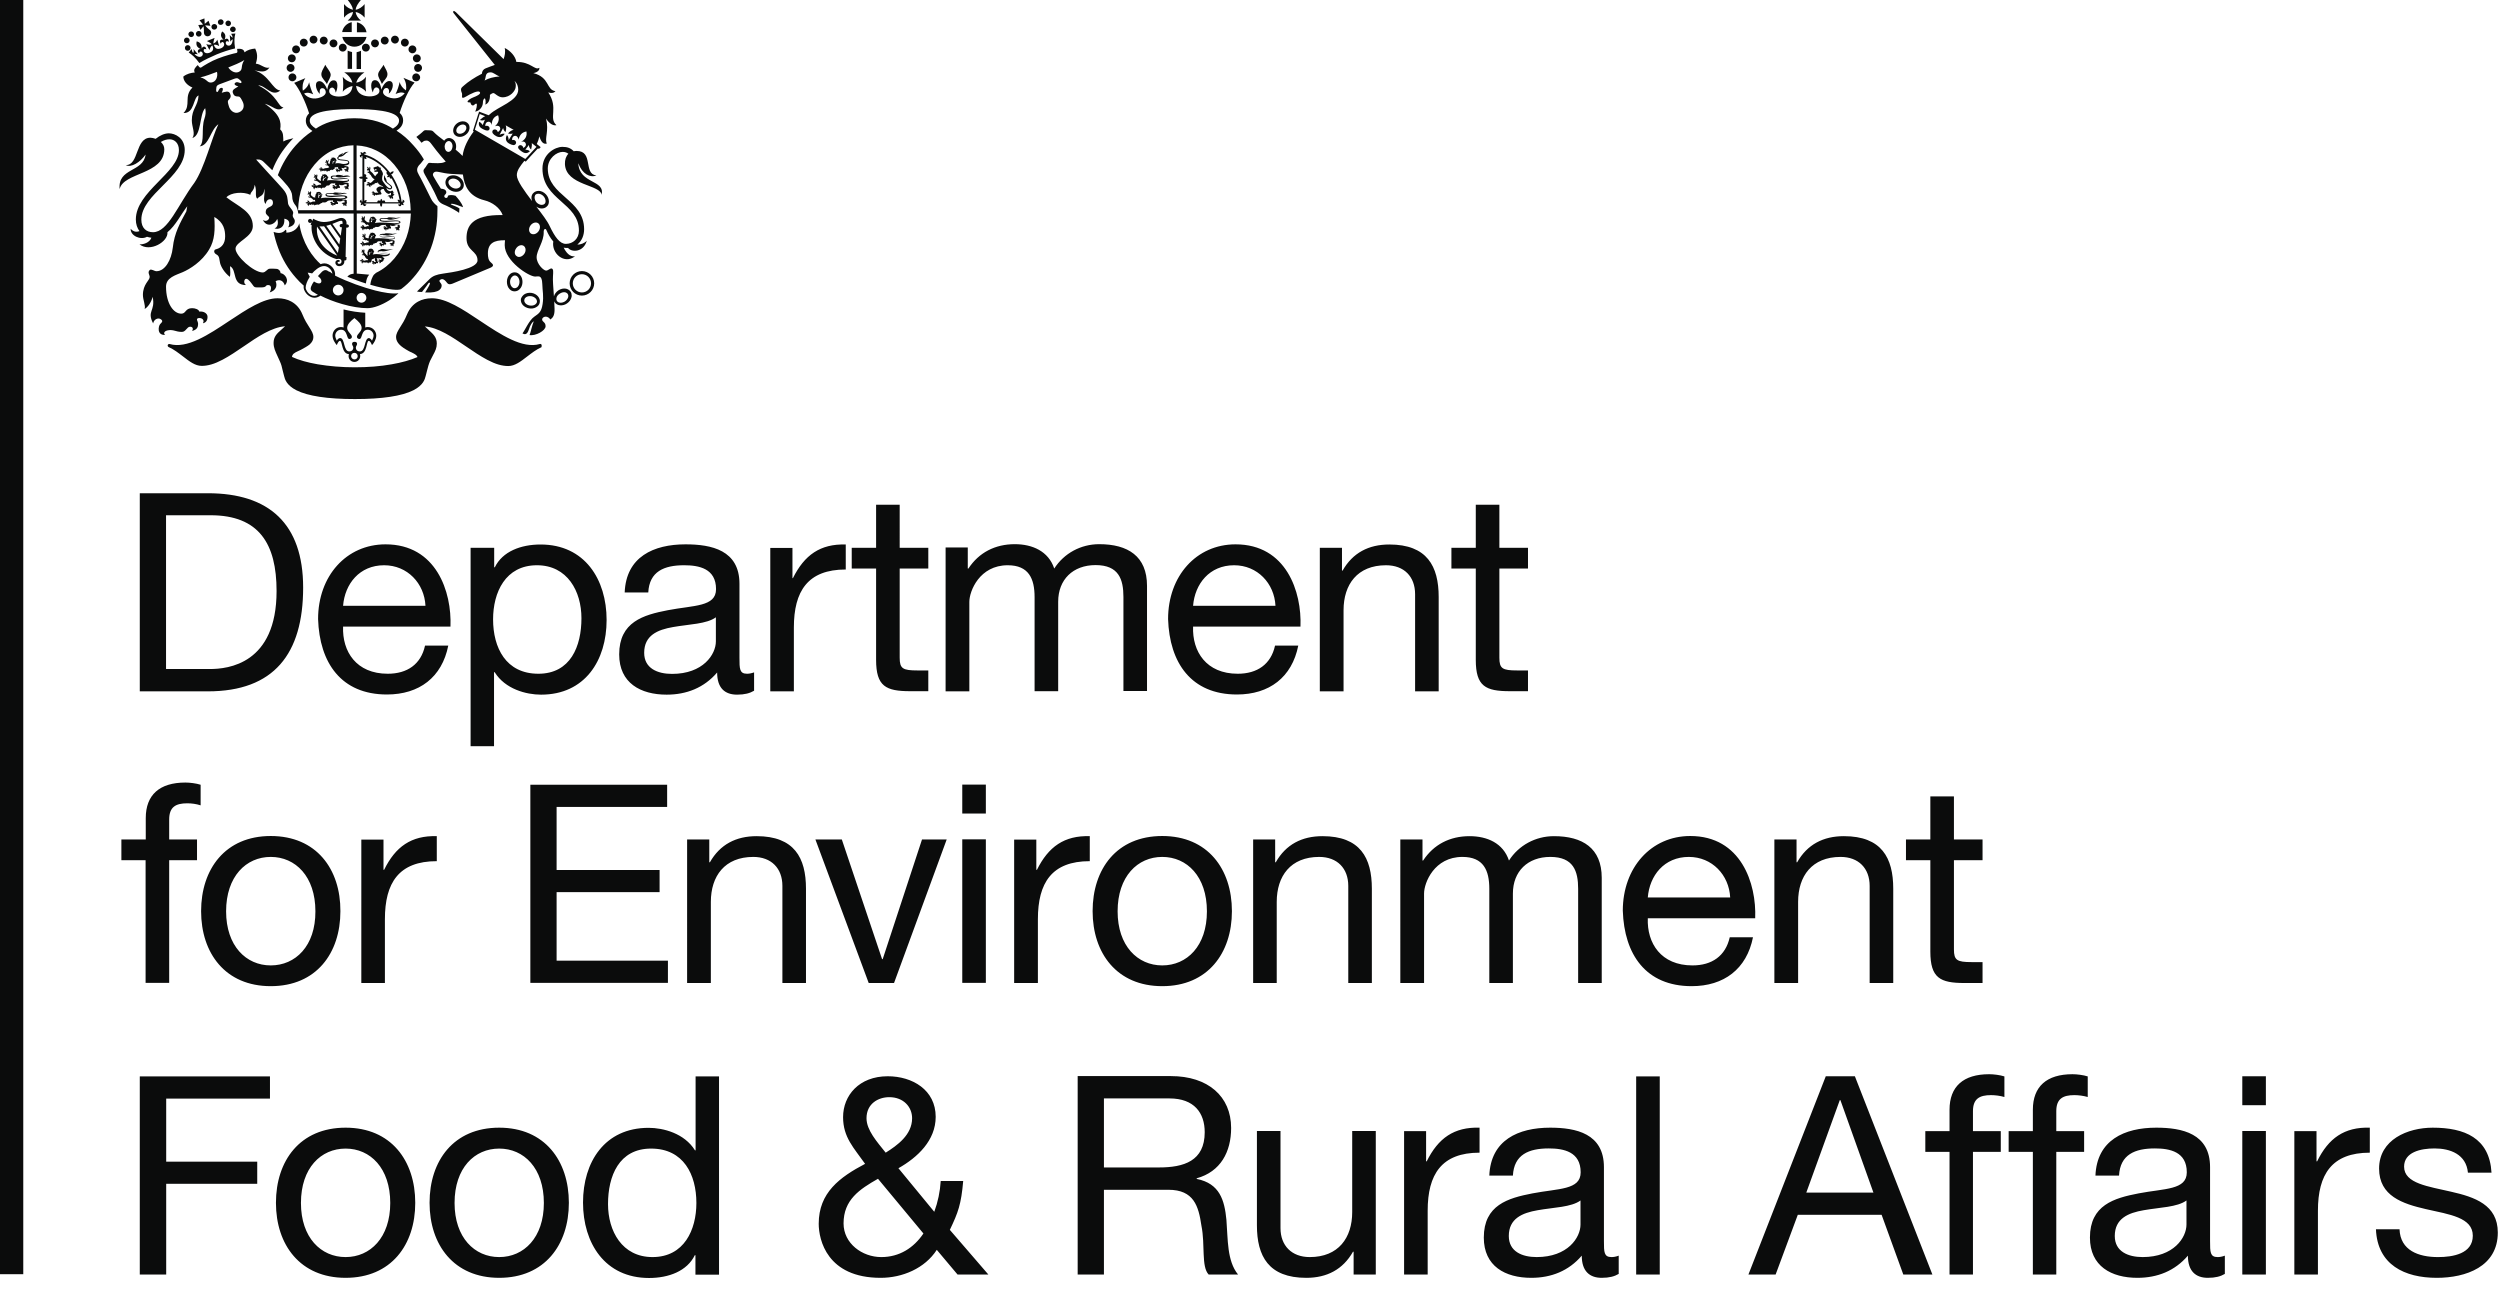 <svg xmlns="http://www.w3.org/2000/svg" width="159" height="82" viewBox="0 0 159 82">
<path fill="#0b0c0c" d="M0,81.04h1.48V0H0V81.04z M8.89,43.97h4.33c4.2,0,6.06-2.38,6.06-6.6c0-4.06-2.17-6-6.06-6H8.89V43.97z
M10.56,32.77h2.83c3.09,0,4.2,1.82,4.2,4.82c0,4.64-3.09,4.96-4.24,4.96h-2.79V32.77z M27.03,41.07c-0.26,1.18-1.13,1.78-2.37,1.78
c-2,0-2.9-1.41-2.84-3h6.83c0.09-2.21-0.9-5.23-4.13-5.23c-2.49,0-4.29,2.01-4.29,4.75c0.09,2.79,1.47,4.8,4.38,4.8
c2.05,0,3.5-1.09,3.9-3.11H27.03z M21.82,38.53c0.11-1.39,1.04-2.58,2.61-2.58c1.48,0,2.56,1.15,2.63,2.58H21.82z M29.92,47.46h1.5
v-4.71h0.04c0.67,1.08,2.01,1.43,2.95,1.43c2.79,0,4.17-2.17,4.17-4.75c0-2.58-1.39-4.8-4.2-4.8c-1.25,0-2.42,0.44-2.91,1.45h-0.04
v-1.24h-1.5V47.46z M34.15,35.95c1.94,0,2.83,1.66,2.83,3.37c0,1.78-0.69,3.53-2.74,3.53c-2.07,0-2.88-1.66-2.88-3.46
C31.36,37.68,32.14,35.95,34.15,35.95z M47.97,42.76c-0.2,0.07-0.34,0.09-0.46,0.09c-0.48,0-0.48-0.32-0.48-1.02v-4.7
c0-2.14-1.78-2.51-3.43-2.51c-2.03,0-3.78,0.79-3.87,3.06h1.5c0.07-1.34,1.01-1.73,2.28-1.73c0.95,0,2.03,0.21,2.03,1.52
c0,1.13-1.41,1.02-3.07,1.34c-1.55,0.3-3.09,0.74-3.09,2.81c0,1.82,1.36,2.56,3.02,2.56c1.27,0,2.38-0.44,3.21-1.41
c0,0.99,0.49,1.41,1.27,1.41c0.48,0,0.81-0.09,1.08-0.25V42.76z M45.53,40.79c0,0.83-0.81,2.07-2.79,2.07
c-0.92,0-1.77-0.35-1.77-1.34c0-1.11,0.85-1.47,1.84-1.64c1.01-0.18,2.14-0.19,2.72-0.62V40.79z M48.99,43.97h1.5v-4.06
c0-2.31,0.88-3.69,3.3-3.69v-1.59c-1.62-0.05-2.63,0.67-3.36,2.14H50.4v-1.92h-1.41V43.97z M57.22,32.1h-1.5v2.74h-1.55v1.32h1.55
v5.81c0,1.68,0.62,1.99,2.17,1.99h1.15v-1.32h-0.69c-0.94,0-1.13-0.12-1.13-0.81v-5.67h1.82v-1.32h-1.82V32.1z M60.15,43.97h1.5
v-5.69c0-0.69,0.65-2.33,2.44-2.33c1.34,0,1.71,0.85,1.71,2.03v5.98h1.5v-5.69c0-1.41,0.94-2.33,2.38-2.33
c1.47,0,1.77,0.9,1.77,2.03v5.98h1.5v-6.69c0-1.89-1.22-2.65-3.04-2.65c-1.17,0-2.24,0.58-2.86,1.55c-0.37-1.11-1.4-1.55-2.51-1.55
c-1.25,0-2.28,0.53-2.95,1.55h-0.04v-1.34h-1.41V43.97z M81.09,41.07c-0.26,1.18-1.13,1.78-2.37,1.78c-2,0-2.9-1.41-2.84-3h6.83
c0.09-2.21-0.9-5.23-4.13-5.23c-2.49,0-4.29,2.01-4.29,4.75c0.09,2.79,1.47,4.8,4.38,4.8c2.05,0,3.5-1.09,3.9-3.11H81.09z
M75.88,38.53c0.11-1.39,1.04-2.58,2.61-2.58c1.48,0,2.56,1.15,2.63,2.58H75.88z M83.95,43.97h1.5v-5.16c0-1.64,0.88-2.86,2.7-2.86
c1.15,0,1.85,0.72,1.85,1.84v6.18h1.5v-6c0-1.96-0.74-3.34-3.14-3.34c-1.31,0-2.33,0.53-2.97,1.66h-0.04v-1.45h-1.41V43.97z
M95.36,32.1h-1.5v2.74h-1.55v1.32h1.55v5.81c0,1.68,0.62,1.99,2.17,1.99h1.15v-1.32h-0.69c-0.94,0-1.13-0.12-1.13-0.81v-5.67h1.82
v-1.32h-1.82V32.1z M9.26,62.51h1.5v-7.8h1.77v-1.32h-1.77v-1.27c0-0.8,0.42-1.03,1.15-1.03c0.27,0,0.58,0.04,0.85,0.13v-1.31
c-0.28-0.09-0.69-0.14-0.97-0.14c-1.64,0-2.52,0.78-2.52,2.26v1.36H7.72v1.32h1.54V62.51z M17.22,53.17c-2.89,0-4.43,2.1-4.43,4.78
c0,2.67,1.54,4.77,4.43,4.77c2.9,0,4.43-2.1,4.43-4.77C21.66,55.27,20.12,53.17,17.22,53.17z M17.22,61.4
c-1.57,0-2.84-1.24-2.84-3.44c0-2.22,1.27-3.46,2.84-3.46c1.57,0,2.84,1.24,2.84,3.46C20.07,60.17,18.79,61.4,17.22,61.4z
M22.98,62.52h1.5v-4.06c0-2.31,0.88-3.69,3.3-3.69v-1.59c-1.62-0.05-2.63,0.67-3.35,2.14h-0.04v-1.92h-1.41V62.52z M33.72,62.51
h8.76V61.1h-7.08v-4.36h6.55v-1.41h-6.55v-4.01h7.03v-1.41h-8.7V62.51z M43.71,62.52h1.5v-5.16c0-1.64,0.88-2.86,2.7-2.86
c1.15,0,1.85,0.73,1.85,1.84v6.18h1.5v-6c0-1.96-0.74-3.34-3.14-3.34c-1.31,0-2.33,0.53-2.97,1.66h-0.04v-1.45h-1.41V62.52z
M60.21,53.39h-1.57L56.14,61h-0.04l-2.56-7.61h-1.68l3.39,9.13h1.61L60.21,53.39z M61.2,51.74h1.5v-1.84h-1.5V51.74z M61.2,62.51
h1.5v-9.13h-1.5V62.51z M64.51,62.52h1.5v-4.06c0-2.31,0.88-3.69,3.3-3.69v-1.59c-1.62-0.05-2.63,0.67-3.36,2.14h-0.04v-1.92h-1.41
V62.52z M73.92,53.17c-2.9,0-4.43,2.1-4.43,4.78c0,2.67,1.54,4.77,4.43,4.77c2.89,0,4.43-2.1,4.43-4.77
C78.35,55.27,76.81,53.17,73.92,53.17z M73.92,61.4c-1.57,0-2.84-1.24-2.84-3.44c0-2.22,1.27-3.46,2.84-3.46
c1.57,0,2.84,1.24,2.84,3.46C76.76,60.17,75.49,61.4,73.92,61.4z M79.7,62.52h1.5v-5.16c0-1.64,0.88-2.86,2.7-2.86
c1.15,0,1.85,0.73,1.85,1.84v6.18h1.5v-6c0-1.96-0.74-3.34-3.14-3.34c-1.31,0-2.33,0.53-2.97,1.66h-0.04v-1.45H79.7V62.52z
M89.07,62.52h1.5v-5.69c0-0.69,0.65-2.33,2.44-2.33c1.34,0,1.71,0.85,1.71,2.03v5.99h1.5v-5.69c0-1.41,0.94-2.33,2.38-2.33
c1.47,0,1.77,0.9,1.77,2.03v5.99h1.5v-6.69c0-1.89-1.22-2.65-3.04-2.65c-1.17,0-2.24,0.58-2.86,1.55c-0.37-1.11-1.39-1.55-2.51-1.55
c-1.25,0-2.28,0.53-2.95,1.55h-0.04v-1.34h-1.41V62.52z M110.01,59.62c-0.27,1.18-1.13,1.78-2.37,1.78c-2,0-2.9-1.41-2.84-3h6.83
c0.09-2.21-0.9-5.23-4.13-5.23c-2.49,0-4.29,2.01-4.29,4.75c0.09,2.79,1.47,4.8,4.38,4.8c2.05,0,3.5-1.09,3.9-3.11H110.01z
M104.8,57.08c0.11-1.39,1.04-2.58,2.61-2.58c1.48,0,2.56,1.15,2.63,2.58H104.8z M112.86,62.52h1.5v-5.16c0-1.64,0.88-2.86,2.7-2.86
c1.15,0,1.85,0.73,1.85,1.84v6.18h1.5v-6c0-1.96-0.74-3.34-3.14-3.34c-1.31,0-2.33,0.53-2.97,1.66h-0.04v-1.45h-1.41V62.52z
M124.27,50.65h-1.5v2.74h-1.55v1.32h1.55v5.81c0,1.68,0.62,2,2.17,2h1.15v-1.33h-0.69c-0.94,0-1.13-0.12-1.13-0.81v-5.67h1.82
v-1.32h-1.82V50.65z M8.89,81.06h1.68v-5.77h5.79v-1.41h-5.79v-4.01h6.6v-1.41H8.89V81.06z M21.98,71.72c-2.9,0-4.43,2.1-4.43,4.78
c0,2.67,1.54,4.77,4.43,4.77c2.9,0,4.43-2.1,4.43-4.77C26.41,73.82,24.87,71.72,21.98,71.72z M21.98,79.95
c-1.57,0-2.84-1.24-2.84-3.44c0-2.23,1.27-3.46,2.84-3.46c1.57,0,2.84,1.24,2.84,3.46C24.82,78.71,23.55,79.95,21.98,79.95z
M31.75,71.72c-2.9,0-4.43,2.1-4.43,4.78c0,2.67,1.54,4.77,4.43,4.77s4.43-2.1,4.43-4.77C36.18,73.82,34.64,71.72,31.75,71.72z
M31.75,79.95c-1.57,0-2.84-1.24-2.84-3.44c0-2.23,1.27-3.46,2.84-3.46c1.57,0,2.84,1.24,2.84,3.46
C34.59,78.71,33.32,79.95,31.75,79.95z M45.74,68.46h-1.5v4.7H44.2c-0.67-1.08-2.01-1.43-2.95-1.43c-2.79,0-4.17,2.17-4.17,4.75
c0,2.58,1.39,4.8,4.2,4.8c1.25,0,2.42-0.44,2.91-1.45h0.04v1.24h1.5V68.46z M41.5,79.95c-1.94,0-2.83-1.66-2.83-3.37
c0-1.78,0.69-3.53,2.74-3.53c2.07,0,2.88,1.66,2.88,3.46C44.29,78.22,43.51,79.95,41.5,79.95z M60.9,81.06h1.96l-2.45-2.84
c0.53-1.11,0.72-1.62,0.85-3.11h-1.43c-0.04,0.67-0.18,1.34-0.41,1.96l-2.28-2.77c1.22-0.69,2.37-1.77,2.37-3.27
c0-1.71-1.48-2.58-3.05-2.58c-1.82,0-2.84,1.22-2.84,2.6c0,1.29,0.69,1.96,1.4,2.97c-1.61,0.85-2.95,1.83-2.95,3.81
c0,1.02,0.53,3.44,3.94,3.44c1.38,0,2.81-0.6,3.57-1.78L60.9,81.06z M58.73,78.45c-0.62,0.92-1.53,1.5-2.68,1.5
c-1.22,0-2.4-0.87-2.4-2.14c0-1.5,1.01-2.17,2.19-2.84L58.73,78.45z M58.01,71.12c0,1.06-0.95,1.73-1.68,2.19
c-0.55-0.69-1.22-1.43-1.22-2.19c0-0.92,0.74-1.34,1.45-1.34C57.46,69.78,58.01,70.4,58.01,71.12z M68.53,81.06h1.68v-5.39h4.1
c1.62,0,1.92,1.04,2.1,2.28c0.25,1.24-0.02,2.6,0.46,3.11h1.87c-0.71-0.87-0.64-2.24-0.74-3.48c-0.12-1.24-0.42-2.31-1.89-2.6v-0.04
c1.52-0.42,2.19-1.68,2.19-3.2c0-2.01-1.47-3.3-3.83-3.3h-5.93V81.06z M70.21,74.26v-4.4h4.17c1.57,0,2.24,0.92,2.24,2.15
c0,1.84-1.34,2.24-2.91,2.24H70.21z M87.5,71.93H86v5.16c0,1.64-0.88,2.86-2.7,2.86c-1.15,0-1.86-0.73-1.86-1.84v-6.18h-1.5v6
c0,1.96,0.74,3.34,3.14,3.34c1.31,0,2.33-0.53,2.97-1.66h0.04v1.45h1.41V71.93z M89.3,81.06h1.5V77c0-2.31,0.88-3.69,3.3-3.69v-1.59
c-1.63-0.05-2.63,0.67-3.36,2.14h-0.04v-1.92H89.3V81.06z M102.95,79.86c-0.19,0.07-0.33,0.09-0.46,0.09
c-0.48,0-0.48-0.32-0.48-1.02v-4.7c0-2.14-1.78-2.51-3.42-2.51c-2.03,0-3.78,0.79-3.87,3.05h1.5c0.07-1.34,1.01-1.73,2.28-1.73
c0.95,0,2.03,0.21,2.03,1.52c0,1.13-1.41,1.02-3.07,1.34c-1.55,0.3-3.09,0.74-3.09,2.81c0,1.82,1.36,2.56,3.02,2.56
c1.27,0,2.38-0.44,3.21-1.41c0,0.99,0.5,1.41,1.27,1.41c0.48,0,0.81-0.09,1.08-0.25V79.86z M100.52,77.88
c0,0.83-0.81,2.07-2.79,2.07c-0.92,0-1.77-0.35-1.77-1.34c0-1.11,0.85-1.47,1.84-1.64c1.01-0.18,2.14-0.19,2.72-0.62V77.88z
M104.06,81.06h1.5V68.46h-1.5V81.06z M111.2,81.06h1.73l1.41-3.8h5.33l1.38,3.8h1.85l-4.93-12.61h-1.85L111.2,81.06z M117.01,69.97
h0.04l2.1,5.88h-4.27L117.01,69.97z M123.98,81.06h1.5v-7.8h1.77v-1.32h-1.77v-1.27c0-0.79,0.42-1.02,1.15-1.02
c0.26,0,0.58,0.04,0.85,0.12v-1.31c-0.28-0.09-0.69-0.14-0.97-0.14c-1.64,0-2.52,0.78-2.52,2.26v1.36h-1.54v1.32h1.54V81.06z
M129.28,81.06h1.5v-7.8h1.77v-1.32h-1.77v-1.27c0-0.79,0.42-1.02,1.15-1.02c0.26,0,0.58,0.04,0.85,0.12v-1.31
c-0.28-0.09-0.69-0.14-0.97-0.14c-1.64,0-2.52,0.78-2.52,2.26v1.36h-1.54v1.32h1.54V81.06z M141.5,79.86
c-0.19,0.07-0.33,0.09-0.46,0.09c-0.48,0-0.48-0.32-0.48-1.02v-4.7c0-2.14-1.78-2.51-3.42-2.51c-2.03,0-3.78,0.79-3.87,3.05h1.5
c0.07-1.34,1.01-1.73,2.28-1.73c0.95,0,2.03,0.21,2.03,1.52c0,1.13-1.41,1.02-3.07,1.34c-1.55,0.3-3.09,0.74-3.09,2.81
c0,1.82,1.36,2.56,3.02,2.56c1.27,0,2.38-0.44,3.21-1.41c0,0.99,0.5,1.41,1.27,1.41c0.48,0,0.81-0.09,1.08-0.25V79.86z
M139.06,77.88c0,0.83-0.81,2.07-2.79,2.07c-0.92,0-1.77-0.35-1.77-1.34c0-1.11,0.85-1.47,1.84-1.64c1.01-0.18,2.14-0.19,2.72-0.62
V77.88z M142.61,70.29h1.5v-1.84h-1.5V70.29z M142.61,81.06h1.5v-9.13h-1.5V81.06z M145.92,81.06h1.5V77c0-2.31,0.88-3.69,3.3-3.69
v-1.59c-1.62-0.05-2.63,0.67-3.35,2.14h-0.04v-1.92h-1.41V81.06z M151.11,78.18c0.09,2.26,1.82,3.09,3.87,3.09
c1.85,0,3.88-0.71,3.88-2.88c0-1.77-1.48-2.26-2.98-2.6c-1.4-0.33-2.98-0.51-2.98-1.59c0-0.92,1.04-1.16,1.94-1.16
c0.99,0,2.01,0.37,2.12,1.54h1.5c-0.13-2.22-1.73-2.86-3.74-2.86c-1.59,0-3.41,0.76-3.41,2.6c0,1.75,1.5,2.24,2.98,2.58
c1.5,0.34,2.98,0.53,2.98,1.69c0,1.15-1.27,1.36-2.21,1.36c-1.24,0-2.4-0.42-2.45-1.77H151.11z M20.69,4.12
c-0.14,0.28-0.27,0.44-0.25,0.65c0.02,0.21,0.24,0.36,0.35,0.58c0.1-0.25,0.26-0.44,0.24-0.63C21,4.52,20.74,4.26,20.69,4.12z
M24.39,4.12c-0.05,0.14-0.32,0.4-0.34,0.59c-0.02,0.2,0.14,0.38,0.24,0.63c0.11-0.21,0.33-0.36,0.35-0.58
C24.66,4.56,24.53,4.4,24.39,4.12z M18.56,3.96c0.14,0,0.25-0.11,0.25-0.25c0-0.14-0.11-0.25-0.25-0.25c-0.14,0-0.25,0.11-0.25,0.25
C18.31,3.85,18.42,3.96,18.56,3.96z M18.73,4.32c0-0.14-0.11-0.25-0.25-0.25c-0.14,0-0.25,0.11-0.25,0.25
c0,0.14,0.11,0.25,0.25,0.25C18.61,4.57,18.73,4.46,18.73,4.32z M18.85,4.92c0-0.14-0.11-0.25-0.25-0.25
c-0.14,0-0.25,0.11-0.25,0.25c0,0.14,0.11,0.25,0.25,0.25C18.73,5.17,18.85,5.06,18.85,4.92z M19.94,2.77
c0.14,0,0.25-0.11,0.25-0.25c0-0.14-0.11-0.25-0.25-0.25c-0.14,0-0.25,0.11-0.25,0.25C19.69,2.66,19.8,2.77,19.94,2.77z M19.32,2.96
c0.14,0,0.25-0.11,0.25-0.25c0-0.14-0.11-0.25-0.25-0.25c-0.14,0-0.25,0.11-0.25,0.25C19.07,2.85,19.18,2.96,19.32,2.96z
M18.83,3.39c0.14,0,0.25-0.11,0.25-0.25c0-0.14-0.11-0.25-0.25-0.25c-0.14,0-0.25,0.11-0.25,0.25C18.58,3.28,18.69,3.39,18.83,3.39
z M20.59,2.83c0.14,0,0.25-0.11,0.25-0.25c0-0.14-0.11-0.25-0.25-0.25c-0.14,0-0.25,0.11-0.25,0.25
C20.34,2.72,20.46,2.83,20.59,2.83z M21.21,3.01c0.14,0,0.25-0.11,0.25-0.25c0-0.14-0.11-0.25-0.25-0.25
c-0.14,0-0.25,0.11-0.25,0.25C20.96,2.89,21.07,3.01,21.21,3.01z M21.8,3.28c0.14,0,0.25-0.11,0.25-0.25c0-0.14-0.11-0.25-0.25-0.25
c-0.14,0-0.25,0.11-0.25,0.25C21.55,3.17,21.66,3.28,21.8,3.28z M26.26,3.71c0,0.14,0.11,0.25,0.25,0.25c0.14,0,0.25-0.11,0.25-0.25
s-0.11-0.25-0.25-0.25C26.37,3.46,26.26,3.57,26.26,3.71z M26.59,4.07c-0.14,0-0.25,0.11-0.25,0.25c0,0.14,0.11,0.25,0.25,0.25
c0.14,0,0.25-0.11,0.25-0.25C26.84,4.18,26.73,4.07,26.59,4.07z M26.47,4.67c-0.14,0-0.25,0.11-0.25,0.25
c0,0.14,0.11,0.25,0.25,0.25s0.25-0.11,0.25-0.25C26.72,4.79,26.61,4.67,26.47,4.67z M25.12,2.77c0.14,0,0.25-0.11,0.25-0.25
c0-0.14-0.11-0.25-0.25-0.25c-0.14,0-0.25,0.11-0.25,0.25C24.87,2.66,24.99,2.77,25.12,2.77z M25.75,2.96
c0.14,0,0.25-0.11,0.25-0.25c0-0.14-0.11-0.25-0.25-0.25c-0.14,0-0.25,0.11-0.25,0.25C25.5,2.85,25.61,2.96,25.75,2.96z M26.23,3.39
c0.14,0,0.25-0.11,0.25-0.25c0-0.14-0.11-0.25-0.25-0.25c-0.14,0-0.25,0.11-0.25,0.25C25.98,3.28,26.1,3.39,26.23,3.39z M24.47,2.83
c0.14,0,0.25-0.11,0.25-0.25c0-0.14-0.11-0.25-0.25-0.25c-0.14,0-0.25,0.11-0.25,0.25C24.22,2.72,24.33,2.83,24.47,2.83z
M23.85,3.01c0.14,0,0.25-0.11,0.25-0.25c0-0.14-0.11-0.25-0.25-0.25c-0.14,0-0.25,0.11-0.25,0.25C23.6,2.89,23.71,3.01,23.85,3.01z
M23.02,3.03c0,0.14,0.11,0.25,0.25,0.25c0.14,0,0.25-0.11,0.25-0.25s-0.11-0.25-0.25-0.25C23.13,2.78,23.02,2.89,23.02,3.03z
M22.11,4.38h0.28V3.31c-0.1-0.02-0.19-0.05-0.28-0.09V4.38z M22.96,3.23c-0.09,0.04-0.18,0.07-0.28,0.09v1.07h0.28V3.23z
M22.37,2.05V1.41c-0.31,0.06-0.56,0.32-0.61,0.63H22.37z M22.7,2.05h0.61c-0.05-0.32-0.3-0.57-0.61-0.63V2.05z M21.77,2.35
c0.08,0.35,0.39,0.62,0.77,0.62c0.38,0,0.69-0.26,0.77-0.62H21.77z M22.96,1.31c-0.18-0.14-0.32-0.34-0.34-0.55
c0.2,0.04,0.43,0.18,0.57,0.36V0.26c-0.14,0.18-0.36,0.33-0.57,0.36c0.02-0.21,0.15-0.4,0.33-0.62h-0.83
c0.17,0.22,0.3,0.41,0.33,0.62c-0.2-0.04-0.43-0.18-0.57-0.36v0.86c0.13-0.18,0.36-0.32,0.57-0.36c-0.02,0.21-0.16,0.41-0.34,0.55
H22.96z M22.99,19.25c0.17,0,0.31-0.14,0.31-0.31s-0.14-0.31-0.31-0.31c-0.17,0-0.31,0.14-0.31,0.31S22.82,19.25,22.99,19.25z
M21.51,18.79c0.19,0,0.34-0.15,0.34-0.34c0-0.19-0.15-0.34-0.34-0.34c-0.18,0-0.34,0.15-0.34,0.34
C21.17,18.64,21.33,18.79,21.51,18.79z M21,17.3c0.05,0.04,0.1,0.08,0.14,0.11c-0.01-0.1-0.06-0.21-0.14-0.3
c-0.11-0.12-0.25-0.19-0.39-0.19c-0.31,0-0.64,0.33-0.73,0.44l-0.03,0.03l-0.04-0.01c-0.08-0.02-0.16-0.03-0.24-0.04
c0.03,0.07,0.06,0.14,0.11,0.22l0.02,0.04l-0.02,0.04c-0.15,0.24-0.24,0.48-0.24,0.66c0,0.12,0.14,0.37,0.35,0.47
c0.14,0.07,0.29,0.06,0.43-0.02c-0.08-0.04-0.18-0.1-0.25-0.15l-0.04-0.02c-0.06-0.03-0.13-0.08-0.16-0.16
c-0.01-0.02-0.01-0.04-0.01-0.06c0-0.07,0.03-0.17,0.1-0.29c0.01-0.03,0.03-0.05,0.04-0.07c0.01-0.02,0.02-0.03,0.03-0.04l0.04-0.06
l0.06,0.04c0.12,0.07,0.23,0.1,0.31,0.08c0.04-0.01,0.06-0.03,0.08-0.06c0.05-0.08,0.02-0.22-0.14-0.35l-0.06-0.05l0.09-0.1
c0.06-0.07,0.12-0.13,0.18-0.19c0.14-0.12,0.27-0.12,0.42,0L21,17.3z M23.88,18.48c0.48,0.12,1.07,0.23,1.46,0.17
c-0.02,0.02-0.03,0.03-0.05,0.05c-0.14,0.13-0.33,0.27-0.53,0.4c-0.5,0.31-1.01,0.5-1.39,0.5c-0.44,0-1.02-0.09-1.6-0.26
c-0.52-0.15-1.01-0.34-1.39-0.54c-0.2,0.15-0.43,0.18-0.64,0.07c-0.26-0.12-0.43-0.42-0.43-0.6c0-0.03,0-0.07,0.01-0.1
c-0.18-0.15-0.34-0.32-0.5-0.5c-0.49-0.55-0.87-1.19-1.13-1.9c-0.12-0.33-0.22-0.67-0.29-1.02c0.45,0.16,0.64,0,0.77-0.14
c0.05,0.01,0.05,0.14,0.04,0.19c0.49-0.01,0.78-0.34,0.82-0.6c0.05,0.31,0.12,0.6,0.23,0.89c0.18,0.5,0.44,0.95,0.77,1.34
c0.11,0.13,0.24,0.26,0.36,0.37c0.08-0.03,0.16-0.05,0.24-0.05c0.18,0,0.36,0.09,0.5,0.24c0.14,0.15,0.2,0.35,0.18,0.53l0,0.01
C22.16,17.95,23.1,18.28,23.88,18.48z M23.66,21.67c0.06-0.12,0.1-0.24,0.1-0.33c0-0.15-0.12-0.37-0.37-0.37
c-0.43,0-0.33,0.59-0.53,0.59c-0.09,0-0.16-0.06-0.16-0.14c0-0.17,0.3-0.33,0.3-0.56c0-0.24-0.22-0.44-0.46-0.63
c-0.24,0.19-0.46,0.39-0.46,0.63c0,0.24,0.3,0.4,0.3,0.56c0,0.09-0.07,0.14-0.16,0.14c-0.2,0-0.1-0.59-0.53-0.59
c-0.25,0-0.37,0.22-0.37,0.37c0,0.09,0.04,0.21,0.1,0.33c0.05-0.11,0.14-0.17,0.21-0.17c0.32,0,0.2,0.85,0.58,0.85
c0.17,0,0.26-0.11,0.26-0.23c0-0.12-0.08-0.15-0.08-0.25c0-0.1,0.08-0.13,0.16-0.13c0.08,0,0.16,0.03,0.16,0.13
c0,0.1-0.08,0.13-0.08,0.25c0,0.12,0.09,0.23,0.26,0.23c0.38,0,0.26-0.85,0.58-0.85C23.52,21.51,23.61,21.57,23.66,21.67z
M22.54,22.86c0.12,0,0.21-0.09,0.21-0.21c0-0.12-0.09-0.21-0.21-0.21c-0.12,0-0.21,0.09-0.21,0.21
C22.33,22.76,22.43,22.86,22.54,22.86z M23.39,20.8c0.33,0,0.54,0.28,0.54,0.54c0,0.24-0.14,0.47-0.27,0.61
c-0.07-0.15-0.12-0.27-0.21-0.27c-0.16,0-0.08,0.82-0.56,0.84c0.02,0.04,0.02,0.08,0.02,0.13c0,0.21-0.17,0.37-0.37,0.37
c-0.21,0-0.37-0.17-0.37-0.37c0-0.05,0.01-0.09,0.02-0.13c-0.48-0.02-0.4-0.84-0.57-0.84c-0.08,0-0.14,0.12-0.2,0.27
c-0.12-0.14-0.27-0.36-0.27-0.61c0-0.26,0.2-0.54,0.53-0.54c0.06,0,0.12,0.01,0.17,0.03v-1.15c0.48,0.12,0.97,0.19,1.38,0.21v0.94
C23.28,20.81,23.33,20.8,23.39,20.8z M34.45,21.94c-0.02-0.05-0.07-0.08-0.12-0.06c-1.1,0.32-2.47-0.59-3.79-1.47
c-1.11-0.74-2.16-1.44-3.07-1.44c-0.33,0-0.63,0.07-0.88,0.21c-0.31,0.17-0.55,0.45-0.7,0.81c-0.15,0.37-0.31,0.62-0.44,0.82
c-0.15,0.24-0.26,0.42-0.26,0.63c0,0.18,0.08,0.34,0.23,0.49c0.13,0.13,0.31,0.25,0.58,0.4c0.06,0.03,0.11,0.06,0.17,0.08
c0.22,0.11,0.35,0.18,0.38,0.3c-0.44,0.19-1,0.35-1.64,0.46c-0.72,0.13-1.52,0.19-2.35,0.19c-0.84,0-1.63-0.07-2.35-0.19
c-0.64-0.11-1.21-0.27-1.64-0.47c0.02-0.18,0.15-0.26,0.39-0.37c0.06-0.03,0.11-0.05,0.17-0.08c0.22-0.12,0.43-0.23,0.57-0.35
c0.15-0.14,0.23-0.29,0.23-0.46c0-0.22-0.11-0.39-0.26-0.63c-0.13-0.2-0.29-0.45-0.44-0.82c-0.15-0.37-0.39-0.64-0.7-0.81
c-0.25-0.14-0.55-0.21-0.88-0.21c-0.9,0-1.95,0.7-3.07,1.44c-1.32,0.88-2.69,1.79-3.79,1.47c-0.05-0.01-0.1,0.01-0.12,0.06
c-0.02,0.05,0.01,0.11,0.05,0.13c0.34,0.15,0.63,0.38,0.92,0.6c0.4,0.31,0.77,0.6,1.19,0.6c0.39,0,0.81-0.12,1.32-0.39
c0.44-0.23,0.91-0.55,1.35-0.85c0.87-0.6,1.77-1.21,2.63-1.28c-0.09,0.09-0.18,0.17-0.26,0.24c-0.25,0.22-0.47,0.42-0.47,0.82
c0,0.31,0.11,0.53,0.25,0.84c0.04,0.09,0.09,0.19,0.14,0.31c0.1,0.21,0.14,0.38,0.19,0.61c0.02,0.1,0.05,0.21,0.09,0.35
c0.05,0.2,0.15,0.58,0.78,0.9c0.73,0.37,1.98,0.56,3.72,0.56c1.74,0,2.99-0.19,3.72-0.56c0.63-0.32,0.73-0.7,0.78-0.9
c0.04-0.13,0.06-0.25,0.09-0.35c0.06-0.23,0.1-0.4,0.19-0.61c0.07-0.15,0.14-0.28,0.2-0.39c0.13-0.24,0.23-0.44,0.23-0.72
c0-0.4-0.23-0.6-0.49-0.84c-0.08-0.08-0.17-0.16-0.27-0.25c0.86,0.07,1.75,0.68,2.63,1.28c0.44,0.3,0.91,0.62,1.35,0.85
c0.51,0.27,0.93,0.39,1.33,0.39c0.41,0,0.79-0.29,1.19-0.6c0.29-0.22,0.58-0.45,0.92-0.6C34.44,22.04,34.46,21.99,34.45,21.94z
M26.12,13.38c-0.01-0.54-0.1-1.07-0.28-1.57c-0.18-0.5-0.44-0.95-0.77-1.34c-0.33-0.39-0.71-0.69-1.14-0.9
c-0.4-0.2-0.82-0.3-1.25-0.32v4.13H26.12z M22.54,7.52c1.17,0,1.98,0.35,2.45,0.66c0.27-0.16,0.39-0.32,0.39-0.51
c0-0.67-1.89-0.73-2.84-0.73h0h0c-0.96,0-2.84,0.06-2.84,0.73c0,0.19,0.12,0.34,0.39,0.51C20.56,7.86,21.37,7.52,22.54,7.52z
M22.48,9.24c-0.46,0.01-0.91,0.12-1.33,0.32c-0.43,0.21-0.81,0.51-1.14,0.9c-0.33,0.39-0.59,0.84-0.77,1.34
c-0.18,0.5-0.27,1.03-0.28,1.57h3.52V9.24z M27.82,13.11c0.01,0.14,0,0.19,0,0.34c0,0.8-0.14,1.59-0.41,2.32
c-0.27,0.71-0.64,1.35-1.13,1.9c-0.23,0.27-0.49,0.51-0.76,0.71l0,0c-0.07,0.05-0.37,0.14-1.57-0.16c-0.15-0.04-0.24-0.06-0.4-0.11
c0.02-0.15,0.04-0.23,0.08-0.35c0.05-0.13,0.11-0.25,0.17-0.31c0.07-0.03,0.07-0.08,0.14-0.11c0.43-0.21,0.81-0.51,1.14-0.9
c0.33-0.39,0.59-0.84,0.77-1.34c0.17-0.48,0.26-0.99,0.28-1.52h-3.44v3.82c0.27,0.02,0.79,0.07,0.79,0.07
c-0.13,0.15-0.18,0.31-0.21,0.56c-0.39-0.12-0.77-0.27-1.18-0.43c0.12-0.15,0.27-0.18,0.4-0.19v-3.83h-3.52
c-0.01-0.15-0.09-0.41-0.14-0.47c-0.17-0.21-0.24-0.34-0.25-0.66c0-0.17-0.11-0.4-0.29-0.62c-0.1-0.13-0.52-0.59-0.62-0.69
c0.27-0.71,0.65-1.34,1.13-1.88c0.32-0.36,0.68-0.67,1.07-0.93C19.66,8.19,19.45,8,19.45,7.67c0-0.19,0.08-0.34,0.21-0.46
c-0.22-0.71-0.62-1.56-0.95-1.94l0.71-0.3c-0.19,0.28-0.2,0.61-0.16,0.8c0.19-0.13,0.35-0.3,0.4-0.54c0.04,0.21,0.15,0.56,0.26,0.77
c-0.21-0.1-0.37-0.14-0.58-0.05c0.12,0.16,0.43,0.4,0.89,0.29c0.25-0.06,0.5-0.19,0.49-0.39c-0.01-0.12-0.09-0.26-0.25-0.24
c-0.15,0.02-0.16,0.25-0.12,0.36c-0.2-0.12-0.41-0.71-0.1-0.8c0.25-0.07,0.48,0.27,0.56,0.54c0.05-0.32,0.18-0.62,0.43-0.6
c0.33,0.02,0.22,0.62,0.11,0.78c-0.02-0.21-0.13-0.32-0.23-0.32c-0.09,0.01-0.2,0.07-0.18,0.26c0.02,0.19,0.29,0.31,0.61,0.31
c0.3,0,0.82-0.09,0.87-0.67c-0.2,0.04-0.49,0.18-0.62,0.37c0.04-0.35,0.04-0.6,0-0.96c0.16,0.22,0.42,0.34,0.61,0.38
c-0.05-0.25-0.27-0.51-0.52-0.66h1.29c-0.25,0.16-0.46,0.42-0.52,0.66c0.19-0.03,0.46-0.15,0.62-0.38c-0.04,0.36-0.04,0.61,0,0.96
c-0.13-0.19-0.44-0.34-0.63-0.38c0.05,0.58,0.57,0.67,0.87,0.67c0.31,0,0.59-0.12,0.61-0.31c0.02-0.19-0.1-0.25-0.18-0.26
c-0.1-0.01-0.21,0.1-0.23,0.32c-0.11-0.15-0.22-0.75,0.11-0.78c0.25-0.02,0.38,0.29,0.43,0.6c0.08-0.26,0.31-0.6,0.56-0.54
c0.32,0.09,0.11,0.68-0.1,0.8c0.05-0.11,0.04-0.34-0.11-0.36c-0.16-0.02-0.24,0.12-0.25,0.24c-0.01,0.2,0.24,0.33,0.49,0.39
c0.47,0.11,0.77-0.14,0.89-0.3c-0.21-0.09-0.37-0.04-0.58,0.05c0.11-0.21,0.22-0.55,0.26-0.77c0.05,0.23,0.21,0.41,0.4,0.54
c0.04-0.19,0.03-0.52-0.16-0.8l0.71,0.3c-0.34,0.37-0.73,1.22-0.95,1.93c0.14,0.12,0.22,0.28,0.22,0.47c0,0.33-0.21,0.53-0.42,0.66
c0.39,0.25,0.75,0.56,1.07,0.93c0.26,0.29,0.47,0.56,0.67,0.9c-0.03,0.03-0.06,0.07-0.1,0.13c-0.04,0.07-0.16,0.19-0.21,0.24
c-0.06,0.08-0.12,0.17-0.12,0.29c0,0.1,0.04,0.2,0.11,0.32c0.09,0.14,0.63,1.22,0.76,1.49C27.5,12.84,27.7,13.02,27.82,13.11z
M24.61,10.92c-0.2-0.25-0.43-0.46-0.68-0.62c-0.21-0.14-0.43-0.25-0.66-0.32c0.02,0.04,0.04,0.08,0.03,0.14
c-0.05-0.01-0.1-0.02-0.13-0.05v1.01c0.06-0.01,0.11,0.02,0.12,0.06c0.01,0.04,0.01,0.08-0.04,0.12c0.05,0,0.1,0.02,0.15,0.07
c-0.05,0.05-0.1,0.07-0.15,0.07c0.05,0.04,0.05,0.08,0.04,0.12c-0.01,0.04-0.06,0.06-0.12,0.06v1.19c0.04-0.03,0.08-0.05,0.15-0.05
c0,0.06-0.02,0.11-0.05,0.14H24c-0.01-0.05,0.02-0.1,0.06-0.11c0.04-0.01,0.08-0.01,0.12,0.04c0-0.05,0.02-0.1,0.07-0.15
c0.05,0.05,0.07,0.1,0.07,0.15c0.04-0.05,0.08-0.05,0.12-0.04c0.04,0.01,0.06,0.06,0.06,0.11h0.86c-0.04-0.04-0.07-0.09-0.07-0.16
c0.05,0,0.1,0.01,0.13,0.04c-0.08-0.49-0.26-0.97-0.51-1.39c-0.03,0.02-0.07,0.01-0.09,0c-0.03-0.02-0.05-0.06-0.04-0.12
c-0.04,0.03-0.09,0.05-0.16,0.04c0.01-0.07,0.04-0.11,0.08-0.14c-0.06,0-0.09-0.03-0.1-0.07C24.56,10.99,24.58,10.95,24.61,10.92z
M25.58,12.7c0.11,0,0.16,0.09,0.14,0.15c-0.02,0.03-0.05,0.06-0.11,0.05c0.04,0.04,0.06,0.09,0.06,0.15
c-0.07,0-0.12-0.02-0.15-0.05c0.01,0.06-0.02,0.1-0.05,0.11c-0.05,0.03-0.15-0.02-0.15-0.13c0.04,0.05,0.13,0.03,0.12-0.04H24.3
c0.02,0.07,0.01,0.15-0.06,0.22c-0.07-0.07-0.08-0.16-0.06-0.22h-1.01c0,0.07,0.09,0.08,0.13,0.03c0,0.11-0.1,0.16-0.15,0.13
c-0.03-0.02-0.06-0.05-0.06-0.11c-0.04,0.03-0.09,0.06-0.15,0.06c0-0.07,0.02-0.12,0.06-0.15c-0.06,0-0.09-0.02-0.11-0.05
c-0.02-0.05,0.02-0.15,0.13-0.15c-0.06,0.04-0.04,0.13,0.03,0.12v-1.46c-0.07,0.02-0.15,0.01-0.22-0.06
c0.07-0.07,0.16-0.08,0.22-0.06V9.91c-0.07-0.01-0.09,0.08-0.04,0.12c-0.11-0.01-0.15-0.11-0.12-0.16c0.02-0.02,0.05-0.04,0.09-0.04
c-0.03-0.04-0.05-0.09-0.05-0.16c0.07,0.01,0.12,0.04,0.16,0.08c0.01-0.05,0.03-0.08,0.06-0.09c0.05-0.02,0.15,0.03,0.14,0.14
c-0.03-0.06-0.12-0.05-0.13,0.02c0.29,0.08,0.57,0.2,0.83,0.38c0.28,0.19,0.53,0.42,0.75,0.7c0.03,0.03,0.05,0.06,0.08,0.1
c0.04-0.06,0.11-0.11,0.22-0.1c-0.02,0.1-0.08,0.16-0.15,0.18c0,0-0.01,0.01-0.01,0.01c0.35,0.51,0.59,1.12,0.66,1.74
C25.62,12.84,25.64,12.74,25.58,12.7z M24.98,12.33c0.04-0.02,0.08-0.05,0.09-0.09c-0.05,0.02-0.09-0.01-0.1-0.01
c0.03-0.02,0.07,0,0.03-0.06c-0.04-0.06-0.07-0.07-0.11-0.02c-0.04,0.04-0.31-0.01-0.31-0.22c0.02,0.04,0.05,0.06,0.09,0.08
c0.01,0.01,0.02,0.01,0.03,0.02c0.01,0,0.02,0,0.04,0.01c0.03,0.01,0.05,0.01,0.08,0.01c0,0,0.01,0,0.01,0v-0.01
c0.06-0.01,0.1-0.05,0.11-0.11c0.01-0.11-0.1-0.16-0.22-0.26c-0.05-0.04-0.08-0.07-0.11-0.1c-0.04-0.08-0.01-0.15-0.12-0.3
c-0.01-0.04-0.01-0.08-0.03-0.13c-0.05,0.1-0.08,0.28,0.06,0.43c0.11,0.13,0.36,0.25,0.35,0.35c0,0.02-0.03,0.05-0.06,0.05
c-0.01,0-0.02,0-0.03,0c-0.01,0-0.01,0-0.02-0.01c-0.02,0-0.03-0.01-0.05-0.02c-0.03-0.02-0.05-0.03-0.09-0.07
c-0.1-0.09-0.19-0.23-0.25-0.31c-0.11-0.14-0.06-0.28-0.04-0.4c0.08-0.11-0.05-0.33-0.12-0.39c0,0,0.02-0.05,0-0.12
c-0.02,0.01-0.05,0.01-0.07,0.01c-0.02-0.04-0.03-0.05-0.06-0.06c-0.05-0.01-0.05-0.04-0.05-0.05c-0.03,0.03-0.04,0.05-0.07,0.05
c-0.04,0-0.06,0-0.07,0.01c-0.03,0.02-0.04,0.03-0.09,0.03c-0.05,0-0.04,0.03-0.04,0.06c0,0.02,0.01,0.05,0.03,0.07
c0,0,0.01,0.01,0.01,0.01l0.04,0.04l0.02-0.05c0.02-0.02,0.08-0.02,0.09,0.02c0.01,0.03,0.01,0.04-0.02,0.04
c-0.04,0.01-0.06,0.01-0.1,0.01c-0.03,0-0.03,0.03-0.02,0.06c0,0.03,0.03,0.04,0.09,0.03c0.05-0.01,0.15-0.02,0.15,0.02
c0,0.12-0.14,0.12-0.17,0.26c-0.04-0.02-0.07-0.05-0.09-0.08c-0.02-0.04-0.06-0.08-0.1-0.13c-0.03-0.03-0.07-0.06-0.1-0.09
c-0.05-0.03-0.05-0.05-0.05-0.1c0-0.04,0.02-0.08,0.02-0.12c0,0-0.01-0.03-0.01-0.04c-0.01-0.03-0.05-0.05-0.07-0.04
c0.01,0.01,0.02,0.02,0.03,0.04c-0.01,0.01-0.02,0.02-0.02,0.02c-0.01,0.01-0.01,0.03,0,0.04c0,0,0,0,0,0.01c0,0.01,0,0.01,0,0.02
c0,0.01,0,0-0.01,0c-0.01-0.03-0.02-0.07-0.05-0.08c0,0-0.01,0-0.02,0c0,0,0,0,0-0.01c0-0.03-0.04-0.06-0.07-0.02
c0.01,0,0.02,0,0.03,0.01c0,0.01-0.01,0.03-0.01,0.03c0,0.03,0.02,0.05,0.06,0.05c0.01,0,0.01,0,0.01,0.01c0,0,0,0.01,0,0.01
c0,0,0,0,0,0c-0.06-0.02-0.08,0-0.08,0.03c0,0,0,0.02,0,0.02c-0.02,0.01-0.02,0.04,0.01,0.07c0-0.01,0-0.03,0.01-0.03
c0,0,0.01,0,0.01,0c0.01,0.01,0.01,0.01,0.02,0.01c0,0,0.01,0,0.03-0.01c0,0,0.01,0,0.01,0c0,0,0.01,0.01,0.02,0.01
c0,0,0,0.01,0,0.01c-0.04,0.04-0.03,0.07,0.01,0.08c-0.02,0.04-0.09,0.02-0.08-0.03c-0.05,0.08,0.03,0.13,0.1,0.1
c0,0.03,0,0.08,0.01,0.08c0,0,0-0.01,0.01-0.01c0,0,0.01,0,0.01,0.01c0,0.02,0.01,0.04,0.03,0.04c0-0.01,0-0.02,0.01-0.02
c0.01,0.02,0.02,0.04,0.03,0.05c0.03,0.06,0.1,0.2,0.24,0.26c-0.07,0.04-0.12,0.11-0.17,0.16c-0.04,0.04-0.1,0.08-0.14,0.06
c-0.02-0.01-0.02-0.03-0.04-0.04c-0.02-0.01-0.03-0.02-0.05-0.01c0,0-0.01,0-0.02,0.01c-0.03-0.01-0.06,0-0.08,0.02
c0.01,0,0.03-0.01,0.05,0.01c0,0.01,0,0.02,0,0.03c0,0.02,0.01,0.04,0.09,0.03c0,0,0.01,0,0.01,0.01c-0.01,0.01-0.02,0.02-0.04,0.01
c-0.03-0.01-0.05-0.04-0.07,0c0,0-0.01,0.01-0.02,0.02c0,0,0,0-0.01,0c-0.03,0.01-0.06,0.07-0.02,0.09c0-0.01,0-0.03,0.02-0.05
c0.01,0.01,0.01,0.02,0.02,0.02c0.02,0.03,0.05,0.05,0.1-0.02c0.01-0.01,0.01,0,0.01,0c0,0.04-0.04,0.09,0.01,0.09
c0,0,0.01,0,0.02,0v0.01c0.01,0.04,0.07,0.05,0.09,0.04c-0.02-0.01-0.04-0.02-0.05-0.05c0.01,0,0.02,0,0.02,0
c0.03-0.03-0.01-0.06,0.01-0.08c0-0.01,0.01,0,0.01,0c0.01,0.02,0.03,0.05,0.07,0.03c0.02-0.01,0.03-0.03,0.03-0.05
c0.05-0.02,0.1-0.04,0.13-0.03c-0.01-0.03,0.02-0.06,0.08-0.08c0.05-0.02,0.08,0,0.1,0.02c0-0.02,0.03-0.06,0.05-0.09
c-0.01,0.21,0.28,0.21,0.35,0.34c-0.09-0.04-0.18-0.06-0.24-0.05c-0.07,0.01-0.19,0.08-0.21,0.16c-0.01,0.07,0.06,0.18,0.13,0.23
c-0.08,0.02-0.11-0.01-0.19,0.01c0,0-0.01,0-0.01,0c-0.07,0.01-0.07-0.11-0.15-0.08c0,0-0.02,0.01-0.02,0.01h0
c-0.03,0-0.07,0.04-0.06,0.07c0.01-0.01,0.02-0.02,0.05-0.03c0,0.01,0,0.02,0,0.02c0,0.01,0,0.03,0.03,0.03
c0.02,0,0.02-0.01,0.03-0.01c0,0,0.01,0,0.01,0.01c0,0.03-0.1-0.02-0.08,0.07c0,0,0.01,0.02,0.02,0.02c0,0.02,0.02,0.05,0.06,0.04
c-0.01-0.01-0.02-0.02-0.02-0.03c0.01,0,0.02,0,0.02,0c0,0,0.01,0,0.01-0.01c0,0,0,0,0,0c0.01,0,0.01,0,0.01,0.01
c0,0-0.01,0.01-0.01,0.02c0,0,0,0.02,0.01,0.02c0,0.03,0.04,0.06,0.08,0.03c-0.01,0-0.04-0.01-0.04-0.02c0.01,0,0.02-0.01,0.02-0.01
c0.01,0,0.01-0.02,0.01-0.03c0-0.01,0-0.01,0.01-0.01c0,0,0.01,0,0.02,0c0.01,0,0.01,0,0.01,0.01c0.01,0.02,0.03,0.04,0.06,0.02
c0.02-0.01,0.02-0.01,0.03-0.02c0.01,0.01,0.02,0.01,0.04,0.02c-0.01-0.03,0.01-0.06,0.08-0.01l0.05-0.04c0,0,0.06,0.03,0.09,0
c0.04-0.04,0.02-0.04,0.02-0.07c-0.03-0.06-0.04-0.06-0.06-0.12c-0.02-0.11,0.13-0.17,0.21-0.15c0.02,0.07,0.11,0.25,0.27,0.3
c0.1,0.04,0.14-0.07,0.17-0.06c0.01,0,0.01,0.01,0.02,0.03c-0.01,0.05,0,0.09-0.01,0.12c-0.01,0.02-0.06,0-0.1,0
c-0.02,0-0.04,0.01-0.04,0.02c-0.03,0.01-0.07,0.03-0.06,0.07c0.01-0.01,0.03-0.03,0.06-0.03c0,0,0,0.01,0,0.01
c0,0.04,0.05,0.06,0.08,0.03c0-0.01,0.02,0,0.01,0.01c-0.02,0.02-0.07,0.06-0.03,0.07c0,0,0.01,0.01,0.02,0.01
c0,0.03,0.02,0.05,0.04,0.06c-0.01-0.01-0.01-0.02,0-0.05c0.01,0,0.02,0,0.02,0c0.03,0,0.02-0.05,0.04-0.07c0,0,0.01,0,0.01,0
c-0.01,0.03-0.02,0.07,0.01,0.08c0,0,0.01,0,0.02,0c0.01,0.02,0.04,0.04,0.08,0.02c-0.01,0-0.03-0.01-0.04-0.03
c0.01-0.01,0.02-0.02,0.02-0.03c0.02-0.06-0.04-0.07-0.04-0.09c0-0.03,0.07-0.01,0.07-0.07c0,0,0-0.01,0-0.01
c0.03-0.02,0.06-0.04,0.06-0.06C25.02,12.35,24.98,12.34,24.98,12.33L24.98,12.33z M21.78,14.25c0.02-0.17,0-0.21-0.09-0.21
c-0.11,0-0.3,0.11-0.55,0.2l0.53,0.75c0.03-0.2,0.06-0.38,0.07-0.48c0-0.02,0-0.03,0.01-0.05l-0.03,0c-0.07,0-0.12-0.05-0.12-0.12
c0.01-0.07,0.08-0.1,0.13-0.1L21.78,14.25z M21.58,15.55c0.02-0.12,0.04-0.25,0.06-0.38l-0.62-0.89c-0.09,0.03-0.17,0.06-0.27,0.08
L21.58,15.55z M21.49,16.09c0.02-0.1,0.04-0.22,0.06-0.35l-0.94-1.35c-0.06,0.01-0.12,0.01-0.18,0.01c-0.03,0-0.07,0-0.11,0
L21.49,16.09z M20.16,14.41c-0.09,0.97,0.6,1.58,1.29,1.85L20.16,14.41z M22.08,14.27c0.06,0.01,0.11,0.04,0.11,0.11
c0,0.07-0.06,0.1-0.13,0.1l-0.04,0l-0.04,1.86l0.06,0.01l-0.01,0.16c-0.01,0.05-0.08,0.06-0.13,0.06c0.03,0.29-0.21,0.36-0.33,0.36
c-0.13,0-0.24-0.09-0.24-0.23c0-0.12,0.11-0.17,0.18-0.17c0.07,0,0.11,0.03,0.1,0.09c-0.01,0.05-0.14,0.01-0.14,0.08
c0,0.04,0.04,0.08,0.1,0.08c0.09,0,0.15-0.05,0.15-0.15c0-0.17-0.16-0.19-0.32-0.15c-1.06-0.31-1.66-1.35-1.58-2.16
c-0.02-0.01-0.05-0.02-0.07-0.03l0.07-0.16c-0.02,0.03-0.06,0.05-0.1,0.05c-0.07,0-0.13-0.06-0.13-0.13c0-0.07,0.06-0.13,0.13-0.13
c0.07,0,0.13,0.06,0.13,0.13c0,0.01,0,0.01,0,0.02l0.07-0.16c0.17,0.1,0.44,0.21,0.67,0.21c0.53,0,0.92-0.26,1.11-0.26
c0.22,0,0.35,0.15,0.34,0.36l0,0.06L22.08,14.27z M21.14,10.35c-0.01,0.02-0.01,0.04,0.01,0.05c0.02,0.01,0.04-0.01,0.05-0.02
c0-0.02,0.01-0.03,0-0.03c-0.01-0.01-0.01-0.02,0-0.03c0.01-0.02,0.02-0.01,0.04,0c-0.01-0.02-0.01-0.03,0-0.03
c0.01,0,0.01,0.03,0.02,0.02c0.01,0,0-0.01,0-0.02c0-0.01-0.01-0.01-0.01-0.02l-0.07-0.03c-0.01-0.01-0.01-0.01-0.02,0
c0,0-0.02,0.01-0.01,0.02c0,0.01,0.02-0.01,0.03,0c0.01,0.01,0,0.01-0.01,0.02c0.01,0.01,0.03,0.02,0.02,0.03
c0,0.01-0.01,0.02-0.03,0.02C21.15,10.32,21.15,10.33,21.14,10.35z M21.27,10.21c0,0.02,0,0.05,0.03,0.06
c0.02,0,0.02-0.01,0.05-0.02C21.33,10.23,21.28,10.21,21.27,10.21z M21.86,10.53C21.84,10.53,21.85,10.54,21.86,10.53
c0.12,0.02,0.15,0.05,0.22,0.05c0.04-0.01,0.04,0.02,0.04,0.02c0,0.04,0.05,0.02,0.06,0c0,0.03-0.01,0.05-0.02,0.05
c0,0,0,0.01,0,0.01c0.01,0.02-0.01,0.05,0.03,0.05c-0.01,0.02-0.02,0.02-0.04,0.02h0c0,0,0,0,0,0c0.02,0.01,0.02,0.02,0.02,0.03
c0,0.05-0.05,0.04-0.05,0.06c0,0.02,0.04,0.02,0.03,0.07c0,0-0.01,0.01-0.01,0.02c0,0.01,0.02,0.02,0.02,0.02
c-0.03,0.02-0.05,0-0.06-0.02c-0.01,0-0.02,0-0.02,0c-0.02-0.01-0.02-0.04-0.01-0.06c0,0,0,0,0,0c-0.02,0.01-0.01,0.06-0.04,0.05
h-0.02c-0.01,0.02-0.01,0.03,0,0.04c-0.02,0-0.03-0.02-0.03-0.05c-0.01,0-0.01-0.01-0.02-0.01c-0.03-0.01,0.01-0.05,0.02-0.06
c0.01,0,0-0.01-0.01,0c-0.02,0.02-0.06,0.01-0.06-0.02c0,0,0-0.01,0-0.01c-0.02,0-0.04,0.02-0.04,0.02c0-0.03,0.03-0.05,0.05-0.05
c0,0,0.01-0.01,0.03-0.01c0.03,0,0.07,0.02,0.08,0c0.01-0.02-0.01-0.03,0.01-0.08c0-0.02-0.01-0.02-0.02-0.02
c-0.01,0-0.07-0.02-0.12,0.01c-0.04,0.02,0.05,0.04-0.05,0.04c-0.05,0-0.09-0.02-0.13-0.03c0.02,0.03,0,0.06,0.02,0.07
c0.04,0.02,0.04,0.09,0.03,0.1c-0.01,0.02-0.06,0.02-0.1,0.01c-0.01,0-0.02,0-0.03,0c-0.04,0.01,0,0.05-0.04,0.06
c-0.02,0.01-0.04-0.01-0.05-0.02c0,0-0.01,0-0.01,0c-0.01,0-0.01,0-0.02,0c0,0-0.01,0-0.01,0.01c0,0.01,0,0.02-0.01,0.02
c0,0-0.01,0.01-0.02,0.01c0,0.01,0.02,0.02,0.04,0.02c-0.04,0.02-0.08,0-0.07-0.03c0,0-0.01-0.02-0.01-0.02
c0-0.01,0.01-0.01,0.01-0.02c0,0,0,0-0.01-0.01c0,0,0,0,0,0c0,0.01-0.01,0.01-0.01,0.01c0,0-0.01,0-0.02,0
c0,0.01,0.01,0.02,0.02,0.03c-0.04,0.01-0.06-0.01-0.05-0.03c-0.01,0-0.01-0.02-0.01-0.02c-0.02-0.07,0.07-0.03,0.07-0.06
c0,0,0-0.01-0.01-0.01c-0.01,0-0.01,0.01-0.03,0.01c-0.02,0-0.03-0.01-0.03-0.02c0,0,0-0.01,0-0.01c-0.02,0-0.03,0.02-0.04,0.02
c-0.01-0.03,0.03-0.06,0.06-0.06c0,0,0.02-0.01,0.02-0.01c0.07-0.02,0.07,0.11,0.13,0.07c0.01,0,0.03-0.01,0.06-0.01
c0,0,0.01,0,0-0.01c-0.01-0.01-0.05-0.03-0.07-0.03c-0.04-0.01-0.04-0.09-0.02-0.13c-0.02,0.02-0.06,0.03-0.08,0.03
c-0.27-0.02-0.06,0.08-0.19,0.11c-0.02,0.01-0.09,0.08-0.15,0.07c0.02-0.01,0.01-0.03,0-0.04c-0.01,0.02-0.05,0.04-0.07,0.03
c-0.02,0.01-0.04,0.03-0.04,0.03c0,0.03-0.05,0.06-0.07,0.05c0.01-0.01,0.02-0.02,0.02-0.03c0-0.01,0-0.01-0.01,0
c-0.06,0.04-0.11,0-0.12,0.09c-0.02-0.02-0.01-0.06-0.02-0.06c0,0-0.01,0.01-0.01,0.02c-0.01-0.01-0.01-0.02,0-0.04
c0,0,0-0.01-0.01-0.01c-0.04,0.01-0.06,0.01-0.07,0c0,0,0,0,0,0c0-0.01-0.01-0.01-0.01-0.02c-0.01,0.04-0.05,0.06-0.06,0.06
c0.02-0.02,0.02-0.05,0.01-0.06c-0.01,0.01-0.02,0.02-0.03,0.03c0-0.02-0.01-0.03-0.02-0.04c0,0,0,0,0,0c0,0.02-0.01,0.05-0.05,0.05
c-0.04,0-0.04-0.03-0.05-0.05c0,0,0-0.01-0.01,0c-0.02,0.01,0,0.05-0.03,0.06c0,0-0.01,0-0.02,0c0,0.03,0.01,0.05,0.02,0.05
c-0.02,0-0.06-0.02-0.05-0.06c0,0,0-0.01,0-0.01c-0.01,0-0.01-0.01-0.02-0.01c-0.03-0.02,0.01-0.05,0.03-0.08c0,0,0-0.01,0,0
c-0.06,0.04-0.08,0.02-0.08-0.01c0,0,0-0.01-0.01-0.02c-0.02,0-0.03,0.02-0.03,0.03c-0.02-0.03,0.02-0.06,0.05-0.06
c0,0,0.01,0,0.01,0c0.01,0,0.02-0.01,0.02-0.01c0.03-0.02,0.03,0.01,0.06,0.03c0.01,0.01,0.02,0.01,0.03,0c0.01,0,0-0.01,0-0.01
c-0.06-0.02-0.07-0.04-0.06-0.05c0,0,0.01-0.01,0.01-0.02c-0.01-0.02-0.02-0.02-0.04-0.02c0.01-0.01,0.05-0.01,0.07,0.01
c0.01,0,0.02,0,0.02,0c0.01,0,0.02,0.01,0.03,0.02c0.01,0.02,0.01,0.04,0.02,0.05c0.03,0.04,0.13,0,0.17-0.02
c0.03-0.01,0.11-0.01,0.12-0.01c0.01,0,0.1-0.02,0.15-0.05c-0.04-0.04-0.05-0.09-0.06-0.09c-0.01,0-0.01,0.01-0.01,0.02
c-0.02,0-0.02-0.02-0.02-0.04c0,0,0-0.01,0-0.01c-0.01,0-0.02,0.01-0.02,0.01c-0.01,0-0.02-0.01-0.02-0.02c0,0,0,0-0.01,0
c-0.07,0.03-0.14-0.02-0.08-0.08c-0.01,0.05,0.07,0.07,0.08,0.01c0,0,0-0.01,0-0.01c-0.04-0.01-0.05-0.04-0.01-0.07c0,0,0,0,0-0.01
c-0.01,0-0.01-0.01-0.01-0.01c-0.01,0-0.01,0-0.01,0c-0.02,0.01-0.03,0.01-0.03,0.01c0,0-0.01-0.01-0.01-0.01c0,0-0.01,0-0.01,0
c-0.01,0-0.01,0.02-0.02,0.03c-0.03-0.02-0.02-0.04,0-0.05c0-0.01,0-0.02,0-0.02c0-0.02,0.03-0.04,0.08-0.02c0,0,0.01,0,0,0
c0,0,0-0.01,0-0.01c0,0,0,0-0.01,0c-0.03,0-0.05-0.01-0.04-0.04c0,0,0.01-0.02,0.01-0.03c0-0.01-0.02-0.01-0.02-0.01
c0.04-0.03,0.07-0.01,0.06,0.02c0,0,0,0,0,0.01c0.01,0,0.02,0,0.02,0c0.02,0,0.03,0.04,0.04,0.06c0,0,0,0,0,0c0-0.01,0-0.01,0-0.02
c0,0,0-0.01,0-0.01c-0.01-0.01,0-0.02,0.01-0.04c0,0,0.01-0.01,0.02-0.02c0-0.02-0.01-0.03-0.02-0.04c0.02,0,0.05,0.02,0.05,0.04
c0,0.01,0,0.03,0,0.03c0,0.03-0.02,0.06-0.03,0.1c-0.01,0.04-0.01,0.06,0.03,0.08c0.02,0.01,0.04,0.03,0.06,0.04h0
c0-0.03,0.01-0.1,0.04-0.16c-0.01,0-0.01-0.01-0.02-0.02c0.02,0,0.03-0.05,0.05-0.08c-0.01,0-0.01-0.01-0.02-0.03
c0.02,0.01,0.05-0.06,0.08-0.06c-0.01-0.03,0-0.05,0.01-0.07c0.02,0,0.04,0.01,0.05,0.02c0-0.02,0.02-0.02,0.03-0.02
c0,0,0.03-0.01,0.04,0c0.01,0,0.03,0,0.06,0.02c0.03,0.01,0.05,0.03,0.06,0.04c0.01,0,0.01,0.03,0.02,0.04
c0.01,0.01,0.02,0.02,0.01,0.04c0.02,0,0.04,0.01,0.05,0.02c0,0.02-0.02,0.04-0.05,0.05c0.04,0.04-0.05,0.13-0.05,0.17
c0.27-0.07,0.37,0.03,0.52,0.03c0.19,0,0.31-0.05,0.31-0.11c0-0.19-0.7-0.01-0.7-0.27c0-0.04,0.03-0.07,0.07-0.1
c0-0.02,0-0.03,0.01-0.05c0.07-0.09,0.21-0.1,0.27-0.18c0.01,0.03-0.02,0.11-0.09,0.14c0.13-0.01,0.17-0.24,0.47-0.2
c-0.25,0.05-0.25,0.29-0.6,0.32h-0.01c-0.03,0.02-0.05,0.05-0.05,0.08c0,0.17,0.69,0,0.69,0.28C22.23,10.45,22.11,10.53,21.86,10.53
z M20.52,11.43c-0.01,0.02-0.01,0.05,0.02,0.06c0.03,0.02,0.05-0.01,0.06-0.03c0.01-0.02,0.01-0.03,0.01-0.04
c-0.01-0.01-0.02-0.02-0.01-0.04c0.01-0.02,0.03-0.01,0.05,0c-0.01-0.02-0.01-0.03,0-0.03c0.01,0,0.01,0.03,0.02,0.03
c0.01,0,0.01-0.02,0.01-0.03c0-0.01-0.01-0.01-0.02-0.02l-0.08-0.04c-0.01,0-0.02-0.01-0.02,0c0,0.01-0.02,0.01-0.02,0.02
c0,0.01,0.02-0.01,0.03,0c0.01,0.01,0,0.02-0.02,0.02c0.02,0.01,0.03,0.02,0.03,0.04c-0.01,0.02-0.02,0.02-0.03,0.02
C20.54,11.4,20.53,11.41,20.52,11.43z M20.61,11.23c-0.01,0-0.06-0.03-0.08-0.05c0.03,0.04,0,0.05,0.02,0.07
C20.57,11.27,20.6,11.25,20.61,11.23z M20.67,11.26c0,0.03,0.01,0.06,0.03,0.06c0.03,0,0.02-0.02,0.06-0.03
C20.74,11.29,20.68,11.27,20.67,11.26z M22.2,11.47c0,0.09-0.24,0.13-0.4,0.13c0.14,0.01,0.19,0.03,0.27,0.02
c0.04-0.01,0.05,0.02,0.05,0.02c0.01,0.04,0.06,0.02,0.07,0c0,0.03,0,0.05-0.02,0.06c0,0,0,0.01,0,0.01
c0.01,0.02-0.01,0.06,0.04,0.06c-0.01,0.02-0.03,0.02-0.04,0.02l0,0c0,0,0,0,0,0c0.02,0.01,0.02,0.03,0.02,0.04
c0,0.06-0.06,0.04-0.06,0.07c0,0.02,0.05,0.03,0.04,0.09c0,0-0.01,0.02-0.02,0.03c0,0.01,0.02,0.02,0.03,0.02
c-0.03,0.02-0.06,0-0.07-0.02c-0.01,0-0.02,0-0.02,0c-0.03-0.01-0.02-0.04-0.01-0.07c0,0,0-0.01,0,0c-0.03,0.02-0.02,0.07-0.04,0.07
c0,0-0.01,0-0.02,0c-0.01,0.03-0.01,0.04,0,0.05c-0.02,0-0.04-0.03-0.04-0.05c-0.01,0-0.02-0.01-0.02-0.01
c-0.03-0.01,0.01-0.05,0.03-0.07c0.01-0.01,0-0.01-0.01-0.01c-0.02,0.03-0.07,0.01-0.07-0.03c0,0,0-0.01,0-0.01
c-0.02,0-0.04,0.02-0.05,0.03c0-0.03,0.03-0.06,0.06-0.06c0,0,0.02-0.02,0.04-0.02c0.03,0,0.08,0.02,0.09,0
c0.01-0.03-0.01-0.03,0.01-0.09c0-0.02-0.01-0.03-0.02-0.03c-0.02,0-0.08-0.02-0.14,0.01c-0.05,0.03-0.08,0.05-0.19,0.05
c-0.06,0-0.11-0.02-0.15-0.04c0.02,0.04,0,0.07,0.02,0.08c0.04,0.03,0.05,0.1,0.04,0.12c-0.01,0.02-0.07,0.02-0.11,0.01
c-0.01,0-0.02,0-0.03,0c-0.04,0.01,0,0.06-0.05,0.07c-0.03,0.01-0.05-0.01-0.06-0.03c0,0,0-0.01-0.01-0.01c-0.01,0-0.01,0-0.02,0
c0,0-0.01,0-0.01,0.01c0,0.01,0,0.02-0.01,0.03c0,0-0.01,0.01-0.02,0.01c0,0.02,0.03,0.02,0.04,0.02c-0.04,0.03-0.09,0-0.08-0.03
c0,0-0.01-0.02-0.01-0.03c0-0.01,0-0.01,0-0.02c0,0,0-0.01-0.01-0.01c0,0,0,0,0,0c0,0.01-0.01,0.01-0.01,0.01c0,0-0.01,0-0.02,0
c0,0.01,0.01,0.02,0.02,0.03c-0.04,0.01-0.06-0.01-0.06-0.04c-0.01-0.01-0.01-0.02-0.01-0.02c-0.02-0.08,0.08-0.04,0.08-0.07
c0-0.01,0-0.01-0.01-0.01c-0.01,0-0.02,0.01-0.03,0.01c-0.03,0-0.03-0.01-0.03-0.02v-0.02c-0.02,0-0.04,0.02-0.05,0.03
c-0.01-0.03,0.04-0.07,0.07-0.07c0,0,0.02-0.01,0.02-0.02c0.08-0.03,0.08,0.13,0.15,0.08c0.01-0.01,0.04-0.01,0.07-0.02
c0,0,0.01,0,0-0.01c-0.02-0.02-0.06-0.03-0.08-0.04c-0.05-0.01-0.05-0.1-0.02-0.15c-0.02,0.02-0.06,0.04-0.08,0.04
c-0.35-0.06-0.2,0.15-0.41,0.13c-0.01,0-0.04,0-0.07,0.01c-0.02,0.05-0.14,0.16-0.21,0.15c0.02-0.01,0.03-0.02,0.03-0.04
c0-0.01,0-0.01-0.01,0c-0.07,0.04-0.13,0-0.14,0.11c-0.03-0.03-0.01-0.07-0.03-0.07c0,0-0.02,0.02-0.02,0.02
c-0.01-0.01-0.01-0.03,0-0.04c0,0,0-0.01-0.01,0c-0.04,0.01-0.07,0.01-0.09,0c0,0,0,0,0,0c0-0.01-0.01-0.02-0.02-0.02
c-0.01,0.04-0.05,0.07-0.07,0.07c0.03-0.03,0.02-0.05,0.02-0.07c-0.01,0.02-0.02,0.03-0.03,0.03c0-0.02-0.01-0.04-0.02-0.04
c0,0,0,0,0,0c0,0.02-0.02,0.06-0.06,0.06c-0.04,0-0.05-0.04-0.05-0.05c0,0,0-0.01-0.01,0c-0.02,0.01,0,0.06-0.04,0.07
c0,0-0.01,0-0.02,0c0,0.03,0.01,0.05,0.02,0.06c-0.02,0-0.07-0.03-0.06-0.07c0,0,0,0,0-0.01c-0.01-0.01-0.02-0.01-0.02-0.01
c-0.04-0.02,0.01-0.06,0.03-0.09c0,0,0-0.01-0.01,0c-0.08,0.05-0.09,0.02-0.1-0.02c0,0,0-0.01-0.01-0.02
c-0.02,0.01-0.04,0.02-0.04,0.03c-0.02-0.04,0.03-0.07,0.06-0.07c0,0,0,0,0.01,0c0.01,0,0.02-0.01,0.02-0.01
c0.03-0.02,0.04,0.01,0.07,0.03c0.01,0.01,0.03,0.01,0.04,0c0.01,0,0-0.01,0-0.01c-0.07-0.03-0.08-0.05-0.07-0.07
c0,0,0.01-0.02,0.01-0.02c-0.01-0.02-0.03-0.03-0.04-0.03c0.02-0.01,0.06-0.01,0.08,0.01c0.01,0,0.02,0,0.03,0
c0.01,0,0.03,0.01,0.04,0.03c0.02,0.03,0.01,0.04,0.02,0.06c0.03,0.05,0.15,0.01,0.19-0.02c0.03-0.02,0.16-0.01,0.17-0.01
c0.01,0-0.03-0.06-0.03-0.1c-0.03,0.03-0.06-0.02-0.11-0.04c-0.05-0.03-0.09-0.09-0.1-0.09c-0.01,0-0.01,0.01-0.01,0.03
c-0.02,0-0.03-0.03-0.03-0.04c0,0,0-0.01,0-0.01c-0.01,0-0.02,0.01-0.02,0.02c-0.01,0-0.02-0.01-0.02-0.03c0,0,0-0.01-0.01,0
c-0.07,0.04-0.16-0.02-0.1-0.1c-0.01,0.07,0.08,0.08,0.09,0.01c0-0.01,0-0.01-0.01-0.01c-0.05-0.01-0.05-0.04-0.01-0.08
c0,0,0-0.01,0-0.01c0,0-0.01-0.01-0.02-0.01c0,0-0.01,0-0.01,0c-0.02,0.01-0.03,0.01-0.03,0.01c0,0-0.01-0.01-0.01-0.01
c0,0-0.01,0-0.01,0c-0.02,0-0.01,0.02-0.01,0.04c-0.04-0.02-0.03-0.05-0.01-0.07c0-0.01,0-0.02,0-0.02c0-0.02,0.03-0.05,0.08-0.03
c0,0,0.01,0,0.01,0c0-0.01,0-0.01,0-0.01c0,0,0-0.01-0.01-0.01c-0.03,0-0.06-0.01-0.05-0.04c0,0,0-0.02,0.01-0.03
c-0.01-0.01-0.02-0.01-0.03-0.01c0.04-0.04,0.07-0.01,0.07,0.02c0,0,0,0,0,0c0,0,0.02,0,0.02,0c0.03,0,0.04,0.05,0.05,0.08
c0,0,0,0.01,0,0c0-0.01,0-0.02,0-0.02c0,0,0-0.01,0-0.01c-0.01-0.02-0.01-0.03,0-0.04c0,0,0.01-0.01,0.02-0.02
c0-0.03-0.01-0.04-0.02-0.04c0.02,0,0.06,0.02,0.06,0.04c0,0.01,0.01,0.03,0.01,0.04c0,0.04-0.02,0.08-0.02,0.12
c0,0.05,0,0.07,0.04,0.1c0.05,0.03,0.08,0.07,0.11,0.09l0.03,0.01c-0.01,0-0.02,0-0.02,0c0.01,0,0.01,0.01,0.02,0.01
c0,0,0.01,0,0.01,0l0.05,0.02c0-0.03,0-0.06,0.01-0.09c-0.01,0-0.02-0.01-0.04-0.04c0.03,0,0.04-0.05,0.06-0.1
c-0.01,0-0.02-0.01-0.03-0.03c0.03,0.01,0.06-0.07,0.09-0.07c-0.01-0.04,0-0.06,0.01-0.09c0.02,0,0.04,0.01,0.06,0.02
c0-0.02,0.02-0.02,0.04-0.02c0,0,0.04-0.01,0.04-0.01c0.01,0,0.04,0,0.07,0.02c0.04,0.02,0.06,0.04,0.07,0.05
c0.01,0,0.01,0.04,0.02,0.04c0.01,0.01,0.03,0.03,0.02,0.04c0.02,0,0.04,0.01,0.06,0.03c0,0.02-0.02,0.05-0.05,0.06
c0.03,0.04-0.03,0.11-0.05,0.16c0.33-0.07,0.87,0.03,1.05,0.03c0.12,0,0.32-0.02,0.32-0.07c0-0.04-0.04-0.06-0.25-0.06
c-0.21,0-0.87,0.14-0.87-0.1c0-0.12,0.14-0.12,0.32-0.11c0.01,0,0.01-0.01,0.02-0.02c0.13-0.08,0.34,0.03,0.45-0.04
c-0.01,0.04-0.06,0.08-0.2,0.08c0.24,0.05,0.43-0.13,0.66,0.05c-0.19-0.05-0.57,0.11-0.88,0.02c-0.03-0.01-0.04-0.02-0.05-0.03
c-0.13-0.01-0.24-0.01-0.24,0.05c0,0.14,0.55,0.05,0.8,0.05C22.12,11.35,22.2,11.39,22.2,11.47z M20.24,12.52
c-0.01,0.01-0.01,0.04,0.01,0.06c0.02,0.01,0.05-0.01,0.05-0.03c0.01-0.02,0.01-0.03,0-0.04c-0.01-0.01-0.01-0.02-0.01-0.04
c0.01-0.02,0.03-0.01,0.04,0c-0.01-0.02-0.01-0.03,0-0.03c0.01,0,0.01,0.03,0.02,0.02c0.01,0,0-0.02,0-0.02
c0-0.01-0.01-0.02-0.01-0.02l-0.08-0.04c-0.01,0-0.02-0.01-0.02,0c0,0-0.02,0.01-0.02,0.02c0,0.01,0.02-0.01,0.03,0
c0.01,0.01,0,0.02-0.02,0.02c0.02,0.01,0.03,0.02,0.03,0.04c-0.01,0.02-0.01,0.02-0.03,0.02C20.25,12.49,20.25,12.5,20.24,12.52z
M20.33,12.33c-0.01,0-0.06-0.03-0.08-0.05c0.02,0.04,0,0.04,0.02,0.06C20.29,12.37,20.31,12.35,20.33,12.33z M20.38,12.36
c0,0.02,0,0.06,0.03,0.06c0.03,0,0.02-0.01,0.06-0.02C20.45,12.39,20.39,12.37,20.38,12.36z M22.09,12.55
c0,0.09-0.24,0.12-0.38,0.13c0.13,0.01,0.18,0.03,0.25,0.02c0.04-0.01,0.05,0.02,0.05,0.02c0,0.04,0.05,0.02,0.06,0
c0,0.03-0.01,0.05-0.02,0.06c0,0,0,0,0,0.01c0.01,0.02-0.01,0.06,0.03,0.06c-0.01,0.02-0.02,0.02-0.04,0.02v0c0,0,0,0,0,0
c0.02,0.01,0.03,0.03,0.03,0.04c0,0.06-0.06,0.04-0.06,0.07c0,0.02,0.05,0.02,0.03,0.08c0,0-0.01,0.02-0.02,0.02
c0,0.01,0.02,0.02,0.03,0.02c-0.03,0.02-0.06,0-0.07-0.02c-0.01,0-0.02,0-0.02,0c-0.02-0.01-0.02-0.04-0.01-0.07c0,0,0,0,0,0
c-0.03,0.01-0.02,0.06-0.04,0.06h-0.02c-0.01,0.02-0.01,0.03,0,0.04c-0.02,0-0.04-0.03-0.04-0.05c-0.01,0-0.02-0.01-0.02-0.01
c-0.03-0.01,0.01-0.05,0.03-0.07c0,0,0-0.01-0.01,0c-0.02,0.03-0.06,0.01-0.07-0.03c0,0,0-0.01,0-0.01c-0.02,0-0.04,0.02-0.05,0.02
c0-0.03,0.03-0.06,0.06-0.06c0,0,0.01-0.02,0.03-0.02c0.03,0,0.08,0.02,0.09,0c0.01-0.02-0.01-0.03,0.01-0.09
c0-0.02-0.01-0.02-0.02-0.03c-0.02,0-0.08-0.02-0.13,0.01c-0.05,0.03-0.07,0.04-0.18,0.04c-0.06,0-0.1-0.02-0.15-0.04
c0.02,0.04,0,0.07,0.02,0.08c0.04,0.02,0.05,0.09,0.04,0.11c-0.01,0.02-0.07,0.02-0.11,0.01c-0.01,0-0.02,0-0.03,0
c-0.04,0.01,0,0.05-0.05,0.07c-0.03,0.01-0.05-0.01-0.06-0.02c0,0,0-0.01-0.01-0.01c-0.01,0-0.01,0-0.02,0c0,0-0.01,0-0.01,0.01
c0,0.01,0,0.02-0.01,0.03c0,0-0.01,0-0.02,0.01c0,0.01,0.03,0.02,0.04,0.02c-0.04,0.03-0.08,0-0.08-0.03c0,0-0.01-0.02-0.01-0.02
c0-0.01,0-0.01,0-0.02c0,0,0,0-0.01-0.01c0,0,0,0,0,0c0,0.01-0.01,0.01-0.01,0.01h-0.02c0,0.01,0.01,0.02,0.02,0.03
c-0.04,0.01-0.06-0.01-0.06-0.03c0-0.01-0.01-0.02-0.01-0.02c-0.02-0.08,0.07-0.04,0.07-0.06c0,0,0-0.01-0.01-0.01
c-0.01,0-0.01,0.01-0.03,0.01c-0.02,0-0.03-0.01-0.03-0.02c0,0,0-0.01,0-0.02c-0.02,0-0.04,0.02-0.05,0.03
c-0.01-0.03,0.03-0.07,0.06-0.07c0,0,0.02-0.01,0.02-0.02c0.07-0.03,0.08,0.12,0.15,0.08c0.01-0.01,0.04-0.01,0.06-0.02
c0,0,0.01,0,0-0.01c-0.02-0.02-0.06-0.03-0.08-0.03c-0.04-0.01-0.04-0.08-0.02-0.13c-0.02,0.02-0.03,0.03-0.05,0.03
c-0.45-0.04-0.23,0.17-0.61,0.12c-0.03,0-0.02,0.05-0.09,0.05c0,0,0,0,0,0c-0.01,0-0.02,0.01-0.04,0.01c0,0.01,0,0.02-0.01,0.03
l-0.1,0.05c0,0,0-0.01,0.01-0.01c-0.03,0.02-0.06,0.04-0.09,0.03c0.02-0.01,0.02-0.02,0.03-0.03c0-0.01,0-0.01-0.01,0
c-0.07,0.04-0.19-0.01-0.2,0.09c-0.02-0.02-0.01-0.06-0.02-0.06c-0.01,0-0.02,0.02-0.02,0.02c-0.01-0.01-0.01-0.02,0-0.04
c0,0,0-0.01,0,0c-0.04,0.01-0.07,0.01-0.08,0c0,0,0,0,0,0c0-0.01-0.01-0.02-0.01-0.02c-0.01,0.04-0.05,0.07-0.07,0.07
c0.03-0.02,0.02-0.05,0.02-0.07c-0.01,0.01-0.02,0.03-0.03,0.03c0-0.02-0.01-0.03-0.02-0.04c0,0,0,0,0,0c0,0.02-0.02,0.05-0.05,0.06
c-0.04,0-0.05-0.04-0.05-0.05c0,0,0-0.01-0.01,0c-0.02,0.01,0,0.05-0.04,0.07c0,0-0.01,0-0.02-0.01c0,0.03,0.01,0.05,0.02,0.06
c-0.02,0-0.07-0.03-0.06-0.07c0,0,0-0.01,0-0.01c-0.01-0.01-0.02-0.01-0.02-0.01c-0.04-0.02,0.01-0.05,0.03-0.08
c0,0,0-0.01-0.01-0.01c-0.07,0.05-0.09,0.02-0.09-0.01c0,0,0-0.01-0.01-0.02c-0.02,0-0.03,0.02-0.04,0.03
c-0.02-0.04,0.03-0.07,0.06-0.07c0,0,0.01,0,0.01,0c0.01,0,0.02-0.01,0.02-0.01c0.03-0.02,0.04,0.01,0.06,0.03
c0.02,0.01,0.03,0.01,0.04,0c0.01,0,0-0.01,0-0.01c-0.07-0.02-0.07-0.05-0.07-0.06c0,0,0.01-0.01,0.01-0.02
c-0.01-0.02-0.03-0.03-0.04-0.03c0.02-0.01,0.06-0.01,0.07,0.01c0.01,0,0.02,0,0.03,0c0.01,0,0.03,0.01,0.03,0.03
c0.01,0.02,0.01,0.04,0.02,0.05c0.03,0.05,0.14,0.01,0.18-0.02c0.03-0.02,0.18-0.01,0.19-0.01c0.01,0-0.02-0.05-0.02-0.1
c-0.01-0.01-0.02-0.02-0.02-0.02c-0.01,0.02-0.04,0.02-0.05,0.03c-0.09-0.05-0.14-0.14-0.15-0.14c-0.01,0-0.01,0.01-0.01,0.03
c-0.02,0-0.03-0.02-0.03-0.04c0,0,0-0.01,0-0.01c-0.01,0-0.02,0.01-0.02,0.01c-0.01,0-0.02-0.01-0.02-0.02c0,0,0,0-0.01,0
c-0.06,0.04-0.15-0.02-0.1-0.1c0,0.07,0.08,0.08,0.09,0.01c0-0.01,0-0.01-0.01-0.01c-0.05-0.01-0.05-0.04-0.02-0.08
c0,0,0-0.01,0-0.01c-0.01,0-0.01-0.01-0.02-0.01c-0.01,0-0.01,0-0.01,0c-0.02,0.01-0.03,0.01-0.03,0.01c0,0-0.01-0.01-0.01-0.01
c0,0,0,0-0.01,0c-0.01,0-0.01,0.02-0.01,0.03c-0.04-0.02-0.03-0.05-0.01-0.06c0-0.01,0-0.02,0-0.02c0-0.02,0.02-0.05,0.08-0.02
c0,0,0.01,0,0,0c0,0,0-0.01,0-0.01c0,0,0-0.01-0.01-0.01c-0.03,0-0.06-0.01-0.05-0.04c0,0,0-0.02,0.01-0.03
c-0.01-0.01-0.02-0.01-0.03-0.01c0.04-0.04,0.07-0.01,0.07,0.02c0,0,0,0,0,0.01c0,0,0.02,0,0.02,0c0.03,0,0.04,0.04,0.05,0.07
c0,0,0,0.01,0,0c0-0.01,0-0.01,0-0.02c0,0,0-0.01,0-0.01c-0.01-0.01-0.01-0.03,0-0.04c0,0,0.01-0.01,0.02-0.02
c0-0.02-0.01-0.03-0.02-0.04c0.02-0.01,0.05,0.01,0.06,0.04c0,0.01,0.01,0.03,0.01,0.04c0,0.04-0.02,0.07-0.02,0.11
c0,0.05,0,0.07,0.05,0.1c0.06,0.04,0.09,0.1,0.13,0.1c0.02,0,0.03,0,0.04,0.01c0,0,0.02,0,0.04,0l0.02,0.01c0-0.02,0-0.05,0.01-0.07
c-0.01,0-0.02-0.01-0.03-0.03c0.03,0,0.04-0.05,0.06-0.09c-0.01,0-0.02-0.01-0.03-0.03c0.03,0.01,0.05-0.06,0.08-0.06
c-0.01-0.04-0.01-0.06,0.01-0.08c0.02,0,0.04,0.01,0.05,0.02c0-0.02,0.02-0.02,0.04-0.02c0,0,0.03-0.01,0.04-0.01
c0.01,0,0.04,0,0.07,0.02c0.03,0.02,0.06,0.04,0.07,0.05c0,0.01,0.01,0.04,0.02,0.04c0.01,0.01,0.02,0.03,0.01,0.04
c0.02,0,0.04,0.01,0.06,0.03c0,0.02-0.02,0.05-0.05,0.06c0.03,0.04-0.04,0.12-0.06,0.17c0.3-0.09,1.07,0.01,1.25,0.01
c0.11,0,0.31-0.01,0.31-0.07c0-0.04-0.04-0.06-0.24-0.06c-0.2,0-1.02,0.14-1.02-0.1c0-0.13,0.27-0.11,0.49-0.1
c0.01-0.01,0.01-0.01,0.02-0.02c0.12-0.08,0.42,0.04,0.52-0.03c-0.01,0.04-0.15,0.06-0.28,0.06c0.23,0.05,0.45-0.12,0.62,0.03
c-0.22-0.07-0.53,0.13-0.83,0.04c-0.03-0.01-0.04-0.02-0.05-0.03c-0.18,0-0.42-0.04-0.42,0.04c0,0.13,0.72,0.04,0.95,0.04
C22.02,12.43,22.09,12.48,22.09,12.55z M23.59,14.07c-0.01,0.01-0.01,0.04,0.02,0.06c0.02,0.01,0.05-0.01,0.05-0.03
c0-0.02,0.01-0.03,0-0.04c-0.01-0.01-0.01-0.02-0.01-0.04c0.01-0.02,0.03-0.01,0.04,0c-0.01-0.02-0.01-0.03,0-0.03
c0.01,0,0.01,0.03,0.02,0.02s0-0.02,0-0.02c0-0.01-0.01-0.01-0.01-0.02l-0.07-0.03c-0.01,0-0.02-0.01-0.02,0
c-0.01,0.01-0.02,0.01-0.01,0.02c0,0.01,0.02-0.01,0.03,0c0.01,0.01,0,0.02-0.02,0.02c0.02,0.01,0.03,0.02,0.03,0.04
c-0.01,0.02-0.01,0.02-0.03,0.02C23.61,14.05,23.6,14.06,23.59,14.07z M23.68,13.89c-0.01,0-0.06-0.03-0.08-0.04
c0.02,0.04,0,0.04,0.02,0.06C23.64,13.93,23.67,13.91,23.68,13.89z M23.74,13.91c0,0.02,0.01,0.06,0.03,0.06
c0.03,0,0.02-0.02,0.06-0.02C23.8,13.94,23.75,13.93,23.74,13.91z M25.42,14.35c0.01,0.02-0.01,0.06,0.03,0.06
c-0.01,0.02-0.03,0.02-0.04,0.02h0c0,0,0,0,0,0c0.02,0.01,0.02,0.02,0.02,0.03c0,0.06-0.06,0.04-0.06,0.07
c0,0.02,0.05,0.02,0.03,0.08c0,0-0.01,0.02-0.02,0.03c0,0.01,0.02,0.02,0.03,0.02c-0.03,0.02-0.06,0-0.06-0.02
c-0.01,0-0.02,0-0.02,0c-0.02-0.01-0.02-0.04,0-0.07c0,0,0,0,0,0c-0.03,0.01-0.02,0.06-0.05,0.06h-0.02
c-0.01,0.02-0.01,0.03-0.01,0.04c-0.02,0-0.03-0.03-0.03-0.05c-0.01,0-0.02-0.01-0.02-0.01c-0.03-0.01,0.01-0.05,0.03-0.07
c0.01,0-0.01-0.01-0.01,0c-0.02,0.02-0.07,0.01-0.07-0.03v-0.01c-0.02,0-0.04,0.02-0.05,0.02c0-0.03,0.03-0.05,0.06-0.06
c0,0,0.02-0.02,0.03-0.02c0.03,0,0.08,0.02,0.09,0c0.02-0.02,0-0.03,0.02-0.09c0-0.02-0.01-0.02-0.02-0.03
c-0.02,0-0.08-0.02-0.13,0.01c-0.05,0.03-0.08,0.04-0.19,0.04c-0.06,0-0.1-0.02-0.15-0.04c0.02,0.04,0,0.07,0.02,0.08
c0.04,0.02,0.05,0.09,0.04,0.11c-0.01,0.02-0.07,0.02-0.11,0.01c-0.01,0-0.02,0-0.03,0c-0.04,0.01,0,0.05-0.05,0.07
c-0.03,0.01-0.05-0.01-0.06-0.02c0,0,0-0.01-0.01,0c-0.01,0-0.01,0-0.02,0c0,0-0.01,0-0.01,0.01c0,0.01,0,0.02-0.01,0.03
c0,0-0.01,0-0.02,0.01c0,0.01,0.03,0.02,0.04,0.02c-0.04,0.03-0.08,0-0.08-0.03c0,0-0.01-0.02-0.01-0.03c0-0.01,0.01-0.01,0.01-0.02
c0,0,0-0.01-0.01-0.01c0,0,0,0,0,0c0,0.01-0.01,0.01-0.01,0.01c0,0-0.01,0-0.02,0c0,0.01,0.01,0.02,0.02,0.03
c-0.04,0.01-0.06-0.01-0.06-0.03c-0.01-0.01-0.01-0.02-0.02-0.02c-0.02-0.08,0.08-0.03,0.08-0.06c0-0.01,0-0.01-0.01-0.01
c-0.01,0-0.01,0.01-0.03,0.01c-0.02,0-0.03-0.01-0.03-0.02v-0.02c-0.02,0-0.04,0.02-0.05,0.03c-0.01-0.03,0.03-0.07,0.06-0.07
c0,0,0.02-0.01,0.02-0.02c0.07-0.03,0.08,0.12,0.14,0.08c0.01-0.01,0.04-0.01,0.06-0.02c0,0,0.01,0,0-0.01
c-0.02-0.02-0.06-0.03-0.08-0.03c-0.05-0.01-0.04-0.1-0.02-0.14c-0.02,0.02-0.03,0.04-0.05,0.04c-0.45-0.04-0.23,0.17-0.61,0.12
c-0.03,0-0.02,0.05-0.08,0.05c-0.03,0.01-0.07,0.01-0.07,0.02c0,0.04-0.09,0.1-0.12,0.08c0.02-0.01,0.02-0.02,0.03-0.03
c0-0.01,0-0.01-0.01,0c-0.07,0.04-0.12,0-0.13,0.1c-0.02-0.03-0.01-0.07-0.02-0.07c-0.01,0-0.02,0.02-0.02,0.02
c-0.01-0.01-0.01-0.03,0-0.04c0,0,0-0.01-0.01,0c-0.04,0.01-0.07,0.01-0.08,0c0,0,0,0,0,0c0-0.01-0.01-0.02-0.02-0.02
c-0.01,0.04-0.05,0.07-0.07,0.07c0.03-0.03,0.02-0.05,0.02-0.07c-0.01,0.01-0.02,0.03-0.03,0.03c0-0.02-0.01-0.04-0.02-0.04
c0,0,0,0,0,0c0,0.02-0.01,0.05-0.05,0.06c-0.04,0-0.05-0.03-0.05-0.05c0,0,0-0.01-0.01,0c-0.02,0.01,0,0.05-0.04,0.07
c0,0-0.01,0-0.02-0.01c0,0.03,0.01,0.05,0.02,0.06c-0.02,0-0.07-0.03-0.06-0.07c0,0,0-0.01,0-0.01c-0.01,0-0.02-0.01-0.02-0.01
c-0.04-0.02,0.01-0.05,0.03-0.08c0,0,0-0.01,0,0c-0.07,0.05-0.09,0.02-0.09-0.02c0,0,0-0.01-0.01-0.02c-0.02,0-0.03,0.02-0.04,0.03
c-0.02-0.04,0.03-0.07,0.05-0.07c0,0,0.01,0,0.01,0c0.01,0,0.02-0.01,0.02-0.01c0.03-0.02,0.04,0.01,0.06,0.03
c0.01,0.01,0.03,0.01,0.04,0.01c0,0,0-0.01,0-0.01c-0.07-0.02-0.07-0.05-0.06-0.06c0,0,0.01-0.01,0.01-0.02
c-0.01-0.02-0.03-0.02-0.04-0.03c0.02-0.01,0.05-0.01,0.07,0.01c0.01,0,0.02,0,0.03,0c0.01,0,0.02,0.01,0.03,0.03
c0.01,0.02,0.01,0.04,0.02,0.05c0.03,0.04,0.14,0.01,0.18-0.02c0.03-0.02,0.12,0,0.13,0c0.01,0-0.04-0.05-0.04-0.09l-0.02,0.01
c-0.02-0.01-0.03-0.02-0.03-0.04c-0.02,0.01-0.06,0.03-0.06,0.04c-0.1-0.05-0.14-0.15-0.15-0.15c-0.01,0-0.01,0.01-0.01,0.03
c-0.02,0-0.03-0.02-0.03-0.04c0,0,0-0.01-0.01-0.01c-0.01,0-0.02,0.01-0.02,0.01c-0.01,0-0.02-0.01-0.02-0.02c0,0,0,0-0.01,0
c-0.06,0.04-0.15-0.02-0.1-0.09c0,0.07,0.08,0.08,0.09,0.01c0-0.01,0-0.01-0.01-0.01c-0.05-0.01-0.05-0.04-0.02-0.08
c0,0,0-0.01,0-0.01c-0.01,0-0.01-0.01-0.01-0.01c-0.01,0-0.01,0-0.01,0c-0.02,0.01-0.03,0.01-0.03,0.01c0,0-0.01-0.01-0.01-0.01
c0,0,0,0-0.01,0C23,13.95,23,13.97,23,13.98c-0.03-0.02-0.03-0.05-0.01-0.06c0-0.01,0-0.02,0-0.02c0-0.02,0.02-0.05,0.08-0.03
c0,0,0.01,0,0,0c0,0,0-0.01,0-0.01c0,0,0-0.01-0.01-0.01c-0.03,0-0.05-0.01-0.05-0.04c0,0,0.01-0.02,0.01-0.03
c0-0.01-0.02-0.01-0.03-0.01c0.04-0.04,0.07-0.01,0.07,0.02c0,0,0,0,0,0.01c0.01,0,0.02,0,0.02,0c0.02,0,0.04,0.04,0.05,0.07
c0,0,0,0.01,0.01,0c0-0.01,0-0.01,0-0.02c0,0,0,0,0-0.01c-0.01-0.01-0.01-0.03,0-0.04c0,0,0.01-0.01,0.02-0.02
c0-0.02-0.01-0.03-0.02-0.04c0.02-0.01,0.05,0.02,0.06,0.04c0,0.01,0.01,0.03,0.01,0.04c0,0.04-0.02,0.07-0.02,0.11
c0,0.05,0,0.07,0.05,0.1c0.06,0.04,0.09,0.1,0.13,0.1c0.01,0,0.03,0,0.04,0.01c0,0,0.02,0,0.04,0l0.04,0.01c0-0.02,0-0.04,0.01-0.07
c-0.01,0-0.02-0.01-0.04-0.03c0.03,0,0.04-0.05,0.06-0.09c-0.01,0-0.02-0.01-0.03-0.03c0.03,0.01,0.06-0.06,0.08-0.06
c-0.01-0.04,0-0.06,0.01-0.08c0.02,0,0.04,0.01,0.06,0.02c0-0.02,0.02-0.02,0.04-0.02c0,0,0.03-0.01,0.04-0.01
c0.01,0,0.04,0,0.07,0.02c0.03,0.02,0.06,0.04,0.07,0.05c0.01,0,0.02,0.04,0.02,0.04c0.01,0.01,0.02,0.03,0.01,0.04
c0.02,0,0.04,0.01,0.06,0.03c0,0.03-0.02,0.05-0.05,0.06c0.04,0.04-0.04,0.12-0.06,0.17c0.31-0.09,1.07,0.01,1.25,0.01
c0.11,0,0.31-0.01,0.31-0.07c0-0.04-0.04-0.06-0.24-0.06c-0.2,0-1.02,0.14-1.02-0.1c0-0.13,0.27-0.1,0.49-0.1
c0.01-0.01,0.01-0.01,0.02-0.02c0.12-0.08,0.42,0.04,0.52-0.03c-0.01,0.04-0.15,0.06-0.28,0.06c0.23,0.05,0.38-0.1,0.62-0.01
c-0.18-0.05-0.53,0.17-0.83,0.09c-0.03-0.01-0.04-0.02-0.05-0.03c-0.18-0.01-0.42-0.04-0.42,0.04c0,0.13,0.72,0.05,0.95,0.05
c0.23,0,0.31,0.05,0.31,0.12c0,0.09-0.25,0.11-0.38,0.12c-0.01,0-0.01,0.01,0,0.01c0.13,0.01,0.2,0.03,0.27,0.02
c0.04-0.01,0.04,0.02,0.04,0.02c0,0.04,0.05,0.02,0.07,0C25.45,14.31,25.44,14.33,25.42,14.35C25.42,14.34,25.42,14.35,25.42,14.35z
M23.73,15.01c0.03,0,0.02-0.02,0.06-0.02c-0.03-0.01-0.08-0.03-0.09-0.04C23.7,14.97,23.71,15.01,23.73,15.01z M23.69,15.06
c0.01,0,0-0.02,0-0.02c0-0.01,0-0.01-0.01-0.02l-0.07-0.03c-0.01-0.01-0.02-0.01-0.02,0c-0.01,0-0.02,0.01-0.01,0.02
c0,0.01,0.02-0.01,0.03,0c0.01,0.01,0,0.01-0.02,0.02c0.02,0.01,0.03,0.02,0.02,0.04c0,0.01-0.01,0.02-0.03,0.02
c-0.01,0-0.01,0.01-0.02,0.03c-0.01,0.02-0.01,0.04,0.01,0.06c0.02,0.01,0.05-0.01,0.05-0.02c0.01-0.02,0.01-0.03,0.01-0.04
c-0.01-0.01-0.01-0.02-0.01-0.04c0.01-0.02,0.02-0.01,0.04,0c-0.01-0.02-0.01-0.03,0-0.02C23.69,15.04,23.69,15.06,23.69,15.06z
M24.37,14.94c-0.12-0.01-0.21-0.01-0.21,0.05c0,0.13,0.5,0.04,0.73,0.04c0.22,0,0.23,0.04,0.23,0.11c0,0.08-0.26,0.1-0.39,0.11
c-0.01,0-0.01,0.01,0,0.01c0.13,0.01,0.22,0.02,0.29,0.02c0.04-0.01,0.04,0.02,0.04,0.02c0,0.04,0.05,0.02,0.06,0
c0,0.03-0.02,0.05-0.03,0.06c0,0,0,0.01,0,0.01c0,0.02-0.02,0.06,0.02,0.05c-0.01,0.02-0.03,0.02-0.04,0.02h0c0,0,0,0,0,0
c0.02,0.01,0.02,0.02,0.02,0.03c-0.02,0.06-0.07,0.04-0.07,0.06c-0.01,0.02,0.04,0.02,0.01,0.08c0,0-0.01,0.02-0.02,0.02
c0,0.01,0.02,0.02,0.02,0.02c-0.03,0.02-0.06,0-0.06-0.02c-0.01,0-0.02,0-0.02,0c-0.02-0.01-0.01-0.04,0.01-0.07c0,0,0,0,0,0
c-0.03,0.01-0.03,0.06-0.05,0.06c0,0-0.01,0-0.02,0c-0.02,0.02-0.02,0.03-0.01,0.04c-0.02,0-0.03-0.03-0.02-0.05
c-0.01,0-0.02-0.01-0.02-0.01c-0.03-0.01,0.02-0.05,0.04-0.06c0.01-0.01,0-0.01-0.01-0.01c-0.03,0.02-0.07,0.01-0.06-0.02
c0,0,0-0.01,0-0.01c-0.02,0-0.04,0.02-0.05,0.02c0.01-0.03,0.04-0.05,0.07-0.06c0,0,0.02-0.01,0.03-0.01c0.03,0,0.07,0.02,0.09,0
c0.02-0.02,0-0.03,0.03-0.08c0.01-0.02,0-0.02-0.01-0.03c-0.01,0-0.07-0.02-0.13,0.01c-0.05,0.03-0.1,0.04-0.2,0.04
c-0.06,0-0.1-0.02-0.14-0.03c0.02,0.03,0,0.06,0.02,0.07c0.04,0.02,0.05,0.09,0.04,0.11c-0.01,0.02-0.07,0.02-0.1,0.01
c-0.01,0-0.02,0-0.03,0c-0.04,0.01,0,0.05-0.04,0.07c-0.03,0.01-0.05,0-0.05-0.02c0,0,0-0.01-0.01-0.01c-0.01,0-0.01,0-0.02,0
c0,0-0.01,0-0.01,0.01c0,0.01,0,0.02-0.01,0.03c0,0-0.01,0-0.02,0.01c0,0.01,0.03,0.02,0.04,0.02c-0.04,0.03-0.08,0-0.08-0.03
c0,0-0.01-0.02-0.01-0.02c0-0.01,0.01-0.01,0.01-0.01c0,0,0-0.01-0.01-0.01c0,0,0,0,0,0c0,0.01-0.01,0.01-0.01,0.01
c0,0-0.01,0-0.02,0c0,0.01,0.01,0.02,0.02,0.03c-0.04,0.01-0.06-0.01-0.05-0.03c-0.01,0-0.01-0.02-0.01-0.02
c-0.02-0.07,0.07-0.03,0.07-0.06c0-0.01,0-0.01-0.01-0.01c-0.01,0-0.01,0.01-0.03,0.01c-0.02,0-0.03-0.01-0.03-0.02
c0,0,0-0.01,0-0.02c-0.02,0-0.04,0.02-0.05,0.03c-0.01-0.03,0.03-0.06,0.06-0.06c0,0,0.02-0.01,0.02-0.01
c0.07-0.03,0.07,0.11,0.14,0.07c0.01-0.01,0.04-0.01,0.06-0.02c0,0,0.01,0,0-0.01c-0.01-0.01-0.05-0.03-0.07-0.03
c-0.04-0.01-0.04-0.09-0.02-0.13c-0.02,0.02-0.06,0.04-0.08,0.03c-0.31-0.05-0.16,0.13-0.36,0.11c-0.02,0-0.02,0.05-0.08,0.04
c0.02-0.01,0.02-0.02,0.01-0.03c0,0.01-0.01,0.01-0.02,0.02c-0.02,0.05-0.09,0.14-0.15,0.1c0.02-0.01,0.02-0.02,0.03-0.03
c0-0.01,0-0.01-0.01,0c-0.06,0.04-0.14,0.02-0.15,0.11c-0.02-0.02-0.01-0.06-0.02-0.06c-0.01,0-0.02,0.02-0.02,0.02
c-0.01-0.01-0.01-0.02,0-0.04c0,0,0-0.01-0.01,0c-0.04,0.01-0.07,0.01-0.08,0c0,0,0,0,0,0c0-0.01-0.01-0.02-0.01-0.02
c-0.01,0.04-0.05,0.06-0.06,0.07c0.02-0.03,0.02-0.05,0.02-0.07c-0.01,0.01-0.02,0.02-0.03,0.03c0-0.02-0.01-0.04-0.02-0.04
c0,0,0,0,0,0c0,0.02-0.01,0.05-0.05,0.06c-0.04,0-0.05-0.03-0.05-0.05c0,0,0-0.01-0.01,0c-0.02,0.01,0,0.05-0.03,0.07
c0,0-0.01,0-0.02-0.01c0,0.03,0.01,0.05,0.02,0.06c-0.02,0-0.06-0.03-0.06-0.06c0,0,0,0,0-0.01c-0.01,0-0.01-0.01-0.02-0.01
c-0.03-0.02,0.01-0.05,0.03-0.08c0,0,0-0.01-0.01,0c-0.07,0.05-0.08,0.02-0.09-0.01c0,0,0-0.01-0.01-0.02
c-0.02,0-0.03,0.02-0.04,0.03c-0.02-0.03,0.02-0.07,0.05-0.07c0,0,0.01,0,0.01,0c0.01,0,0.02-0.01,0.02-0.01
c0.03-0.02,0.03,0.01,0.06,0.03c0.01,0.01,0.03,0.01,0.04,0c0.01,0,0-0.01,0-0.01c-0.07-0.02-0.07-0.04-0.06-0.06
c0,0,0-0.01,0.01-0.02c-0.01-0.02-0.03-0.02-0.04-0.03c0.02-0.01,0.05-0.01,0.07,0.01h0.02c0.01,0,0.02,0.01,0.03,0.03
c0.01,0.02,0.01,0.04,0.02,0.05c0.03,0.04,0.13,0,0.17-0.02c0.03-0.02,0.12-0.01,0.13-0.01c0.01,0,0-0.07,0-0.11l-0.06,0.01
c-0.01-0.01-0.02-0.02-0.03-0.03c-0.08-0.04-0.07-0.02-0.09-0.02c-0.01,0-0.01,0.01-0.01,0.03c-0.02,0-0.03-0.03-0.03-0.04
c0,0,0-0.01,0-0.01c-0.01,0-0.01,0.01-0.01,0.01c-0.01,0-0.02-0.01-0.02-0.02c0,0,0,0-0.01,0c-0.06,0.04-0.14-0.02-0.1-0.09
c0,0.06,0.08,0.07,0.08,0.01c0-0.01,0-0.01-0.01-0.01c-0.04-0.01-0.05-0.04-0.01-0.07c0,0,0,0,0-0.01c0,0-0.01-0.01-0.01-0.01
c0,0-0.01,0-0.01,0c-0.02,0.01-0.02,0.01-0.03,0.01c0,0-0.01-0.01-0.01-0.01c0,0-0.01,0-0.01,0c-0.01,0-0.01,0.02-0.01,0.03
c-0.03-0.02-0.03-0.05-0.01-0.06c0-0.01,0-0.02,0-0.02c0-0.02,0.02-0.04,0.07-0.02c0,0,0.01,0,0,0c0,0,0-0.01,0-0.01
c0,0,0-0.01-0.01-0.01c-0.03,0-0.05-0.01-0.05-0.04c0,0,0.01-0.02,0.01-0.03c-0.01-0.01-0.02-0.01-0.03-0.01
c0.03-0.03,0.06-0.01,0.06,0.02c0,0,0,0,0,0c0.01,0,0.02,0,0.02,0c0.03,0,0.04,0.04,0.05,0.07c0,0,0,0.01,0.01,0
c0-0.01,0-0.01,0-0.02c0,0,0-0.01,0-0.01c-0.01-0.01-0.01-0.03,0-0.04c0,0,0.01-0.01,0.02-0.02c0-0.02-0.01-0.03-0.02-0.04
c0.02-0.01,0.05,0.01,0.06,0.04c0,0.01,0.01,0.03,0.01,0.03c0,0.04-0.02,0.07-0.02,0.11c0,0.04,0,0.07,0.05,0.09
c0.06,0.03,0.08,0.03,0.12,0.03c0,0,0.01,0,0.01,0l0.03,0.01c0-0.03,0.01-0.06,0.02-0.08c-0.01-0.01-0.01-0.01-0.02-0.02
c0.02,0,0.03-0.05,0.06-0.09c-0.01,0-0.02-0.01-0.02-0.03c0.02,0.01,0.05-0.06,0.08-0.06c-0.01-0.03,0-0.05,0.01-0.08
c0.02,0,0.04,0.01,0.05,0.02c0-0.02,0.02-0.02,0.04-0.02c0,0,0.03-0.01,0.04,0c0.01,0,0.03,0,0.07,0.02
c0.03,0.01,0.05,0.03,0.07,0.04c0.01,0,0.01,0.04,0.02,0.04c0.01,0.01,0.02,0.03,0.01,0.04c0.02,0,0.04,0.01,0.05,0.02
c0,0.02-0.02,0.05-0.05,0.06c0.03,0.03-0.02,0.1-0.05,0.15c0.3-0.06,0.79,0.02,0.95,0.02c0.11,0,0.32-0.01,0.32-0.07
c0-0.04,0.02-0.06-0.16-0.06c-0.19,0-0.78,0.13-0.78-0.09c0-0.1,0.13-0.1,0.29-0.1c0.01,0,0.01-0.01,0.02-0.01
c0.12-0.07,0.4,0.03,0.5-0.03c-0.01,0.04-0.14,0.06-0.27,0.06c0.22,0.04,0.36-0.09,0.59-0.01c-0.17-0.05-0.5,0.17-0.79,0.08
C24.4,14.97,24.38,14.96,24.37,14.94z M23.47,16.14c-0.01,0.01-0.01,0.04,0.01,0.05c0.02,0.01,0.04-0.01,0.05-0.02
c0.01-0.01,0.01-0.03,0-0.03c-0.01-0.01-0.01-0.02-0.01-0.03c0.01-0.02,0.02-0.01,0.04,0c-0.01-0.02-0.01-0.03,0-0.02
c0.01,0,0.01,0.02,0.02,0.02c0.01,0,0-0.02,0-0.02c0-0.01,0-0.01-0.01-0.02l-0.07-0.03c-0.01,0-0.02-0.01-0.02,0
c0,0-0.02,0.01-0.01,0.02c0,0,0.02-0.01,0.03,0c0.01,0.01,0,0.01-0.02,0.02c0.01,0.01,0.03,0.02,0.02,0.03
c0,0.01-0.01,0.02-0.03,0.02C23.48,16.12,23.48,16.13,23.47,16.14z M23.6,16c0,0.02,0.01,0.05,0.03,0.05c0.02,0,0.02-0.01,0.05-0.02
C23.66,16.03,23.61,16.01,23.6,16z M24.14,15.97c-0.06,0.02-0.1,0.05-0.1,0.08c0,0.12,0.74-0.06,0.75,0.11
c0,0.08-0.15,0.15-0.4,0.15c-0.01,0-0.04,0-0.07,0c0,0.06,0.08,0.06,0.12,0.11c0.02,0.03,0.01,0.05-0.04,0.07
c-0.03,0.01,0.02,0.05,0.04,0.04c-0.02,0.02-0.04,0.03-0.05,0.03c0,0,0,0-0.01,0c-0.01,0.02-0.04,0.03-0.02,0.06
c-0.02,0.01-0.03,0-0.04-0.01v0c0,0,0,0,0,0c0.01,0.02,0,0.03-0.01,0.04c-0.04,0.04-0.06-0.01-0.08,0.01
c-0.02,0.01,0.01,0.05-0.03,0.07c0,0-0.02,0-0.03,0c-0.01,0.01,0,0.03,0,0.03c-0.03-0.01-0.04-0.04-0.03-0.06
c0-0.01-0.01-0.01-0.01-0.02c-0.01-0.02,0.01-0.04,0.04-0.05c0,0,0,0,0,0c-0.03-0.01-0.05,0.03-0.07,0.01c0,0-0.01-0.01-0.01-0.01
c-0.02,0.01-0.03,0.02-0.03,0.03c-0.01-0.02-0.01-0.04,0.01-0.05c0-0.01,0-0.02,0-0.02c-0.01-0.03,0.04-0.03,0.06-0.02
c0.01,0,0.01,0,0-0.01c0,0,0,0,0,0h0h0c-0.01-0.01-0.01-0.02-0.01-0.02c0,0,0-0.01,0-0.01c-0.02-0.01-0.04,0-0.05,0
c0.01-0.03,0.05-0.03,0.07-0.03c0,0,0.02-0.01,0.03,0c0.01,0.01,0.03,0.03,0.04,0.04l0,0c0.02-0.01,0.02-0.02,0.06-0.05
c0.01-0.01,0.01-0.02,0.01-0.03c-0.01-0.01-0.06-0.04-0.11-0.05c-0.03,0.04-0.19,0.02-0.24,0c0.11,0.07,0.05,0.2,0.08,0.22
c0.04,0.02,0.04,0.09,0.03,0.1c-0.01,0.02-0.04,0.01-0.07,0c-0.01,0-0.02,0-0.03,0c-0.04,0.01,0,0.05-0.04,0.06
c-0.03,0.01-0.04-0.01-0.05-0.02c0,0-0.01-0.01-0.01-0.01c-0.01,0-0.01,0-0.02,0c0,0-0.01,0-0.01,0.01c0,0.01,0,0.02-0.01,0.02
c0,0-0.01,0-0.02,0.01c0,0.01,0.03,0.02,0.04,0.02c-0.04,0.03-0.07,0-0.07-0.03c0,0-0.01-0.02-0.01-0.02c0-0.01,0.01-0.01,0.01-0.02
c0,0,0,0-0.01-0.01c0,0,0,0,0,0c0,0.01-0.01,0.01-0.01,0.01c0,0-0.01,0-0.02,0c0,0.01,0.01,0.02,0.02,0.03
c-0.04,0.01-0.06-0.01-0.05-0.03c0-0.01-0.01-0.02-0.01-0.02c-0.02-0.07,0.07-0.03,0.07-0.06c0,0,0-0.01-0.01-0.01
c-0.01,0-0.01,0.01-0.02,0.01c-0.02,0-0.03-0.01-0.03-0.02v-0.01c-0.02,0-0.03,0.02-0.04,0.02c-0.01-0.03,0.03-0.06,0.06-0.06
c0,0,0.01-0.01,0.02-0.01c0.07-0.02,0.07,0.11,0.13,0.07c0.01-0.01,0.03-0.01,0.06-0.02c0,0,0.01,0,0-0.01
c-0.02-0.01-0.07-0.06-0.07-0.1c0-0.04,0.01-0.09,0.02-0.11c-0.08,0-0.11,0.06-0.19,0.07c-0.01,0-0.02,0-0.02,0
c-0.01,0.11-0.05,0.15-0.05,0.16c0,0.03-0.07,0.07-0.09,0.06c0.01-0.01,0.02-0.02,0.03-0.03c0-0.01,0-0.01-0.01,0
c-0.06,0.04-0.11,0-0.12,0.09c-0.02-0.02-0.01-0.06-0.02-0.06c0,0-0.01,0.02-0.01,0.02c-0.01-0.01-0.01-0.02,0-0.04
c0,0,0-0.01-0.01,0c-0.04,0.01-0.06,0.01-0.07,0c0,0,0,0,0,0c0-0.01-0.01-0.02-0.01-0.02c-0.01,0.04-0.05,0.06-0.06,0.06
c0.03-0.02,0.02-0.05,0.02-0.06c-0.01,0.01-0.02,0.02-0.03,0.03c0.01-0.02-0.01-0.03-0.02-0.04c0,0,0,0,0,0
c0,0.02-0.01,0.05-0.05,0.05c-0.04,0-0.04-0.03-0.05-0.05c0,0,0-0.01-0.01,0c-0.02,0.01,0,0.05-0.03,0.06c0,0-0.01,0-0.02,0
c0,0.03,0.01,0.04,0.02,0.05c-0.02,0-0.06-0.02-0.05-0.06c0,0,0,0,0-0.01c-0.01,0-0.01-0.01-0.01-0.01
c-0.03-0.02,0.01-0.05,0.02-0.07c0,0,0-0.01-0.01-0.01c-0.06,0.04-0.08,0.02-0.08-0.01c0,0,0-0.01-0.01-0.02
c-0.02,0-0.03,0.02-0.03,0.03c-0.02-0.03,0.02-0.07,0.05-0.06c0,0,0,0,0.01,0c0.01,0,0.02-0.01,0.02-0.01
c0.03-0.02,0.03,0.01,0.06,0.03c0.01,0.01,0.02,0.01,0.03,0c0,0,0-0.01,0-0.01c-0.06-0.02-0.07-0.04-0.06-0.05
c0,0,0.01-0.01,0.01-0.02c-0.01-0.02-0.02-0.02-0.04-0.02c0.01-0.01,0.05-0.01,0.06,0.01c0.01,0,0.02,0,0.03,0
c0.01,0,0.02,0.01,0.03,0.03c0.01,0.02,0.01,0.03,0.02,0.05c0.01,0.02,0.04,0.02,0.07,0.02c0,0,0,0,0,0.01l0-0.01
c0.03,0,0.07-0.02,0.09-0.03c0.03-0.01,0.13,0,0.14,0c0.01,0-0.01-0.04-0.03-0.07c-0.04,0-0.09-0.02-0.1-0.07
c-0.09-0.05-0.07-0.14-0.08-0.14c-0.01,0-0.01,0.01-0.01,0.02c-0.02,0-0.03-0.02-0.03-0.04c0,0,0-0.01,0-0.01
c-0.01,0-0.01,0.01-0.01,0.01c-0.01,0-0.02-0.01-0.02-0.02c0,0,0-0.01-0.01,0c-0.06,0.03-0.14-0.02-0.09-0.09
c0,0.06,0.07,0.07,0.08,0.01c0,0,0-0.01-0.01-0.01c-0.04-0.01-0.05-0.04-0.01-0.07c0,0,0,0,0-0.01c-0.01,0-0.01-0.01-0.01-0.01
c-0.01,0-0.01,0-0.01,0c-0.02,0.01-0.03,0.01-0.03,0.01c0,0-0.01-0.01-0.01-0.01c0,0-0.01,0-0.01,0c-0.01,0-0.01,0.02-0.01,0.03
c-0.03-0.02-0.03-0.04-0.01-0.06c0-0.01,0-0.02,0-0.02c0-0.02,0.02-0.04,0.07-0.02c0,0,0,0,0,0c0,0,0-0.01,0-0.01c0,0,0,0-0.01,0
c-0.03,0-0.05-0.01-0.05-0.04c0,0,0-0.02,0.01-0.03c0-0.01-0.02-0.01-0.03-0.01c0.03-0.03,0.06-0.01,0.06,0.01c0,0,0,0.01,0,0.01
c0,0,0.01,0,0.02,0c0.02,0,0.04,0.04,0.04,0.07c0,0,0,0.01,0,0c0-0.01,0-0.01,0-0.02c0,0,0-0.01,0-0.01c-0.01-0.01-0.01-0.03,0-0.04
c0,0,0.01-0.01,0.02-0.02c0-0.02-0.01-0.03-0.02-0.04c0.02,0,0.05,0.01,0.06,0.04c0,0.01,0.01,0.03,0.01,0.03
c0,0.03-0.01,0.07-0.01,0.1c0,0.04,0,0.06,0.04,0.09c0.04,0.03,0.11,0.13,0.16,0.18c-0.01-0.05,0-0.12,0.01-0.18
c-0.01,0-0.02-0.01-0.03-0.03c0.02,0,0.03-0.05,0.05-0.09c-0.01,0-0.02-0.01-0.02-0.03c0.02,0.01,0.05-0.06,0.07-0.06
c-0.01-0.03,0-0.05,0.01-0.08c0.02,0,0.04,0.01,0.05,0.02c0-0.02,0.02-0.02,0.04-0.02c0,0,0.03-0.01,0.04-0.01
c0.01,0,0.03,0,0.07,0.02c0.03,0.01,0.05,0.03,0.06,0.04c0.01,0,0.01,0.03,0.02,0.04c0.01,0.01,0.02,0.02,0.01,0.04
c0.02,0,0.04,0.01,0.05,0.02c0,0.02-0.02,0.04-0.04,0.05c0.03,0.04-0.04,0.12-0.06,0.17v0c0.32-0.08,0.57,0.02,0.72,0.02
c0.19,0,0.34-0.05,0.34-0.1c0-0.06-0.74,0.09-0.74-0.1c0-0.07,0.08-0.11,0.16-0.13c0.01-0.01,0.01-0.02,0.02-0.02
c0.12-0.07,0.4,0.04,0.5-0.03c-0.01,0.03-0.14,0.06-0.27,0.06c0.22,0.04,0.36-0.09,0.59-0.01c-0.18-0.05-0.5,0.17-0.79,0.09
C24.16,16,24.14,15.99,24.14,15.97z M12.12,3.05c0-0.1-0.08-0.18-0.18-0.18c-0.1,0-0.18,0.08-0.18,0.18c0,0.1,0.08,0.18,0.18,0.18
C12.04,3.23,12.12,3.15,12.12,3.05z M12.06,2.57c0-0.1-0.08-0.18-0.18-0.18c-0.1,0-0.18,0.08-0.18,0.18c0,0.1,0.08,0.18,0.18,0.18
C11.98,2.75,12.06,2.67,12.06,2.57z M12.16,2.36c0.1,0,0.18-0.08,0.18-0.18c0-0.1-0.08-0.18-0.18-0.18c-0.1,0-0.18,0.08-0.18,0.18
C11.99,2.28,12.07,2.36,12.16,2.36z M12.64,2.33c0.1,0,0.18-0.08,0.18-0.18s-0.08-0.18-0.18-0.18c-0.1,0-0.18,0.08-0.18,0.18
S12.54,2.33,12.64,2.33z M14.69,1.99c0.07,0.07,0.18,0.07,0.25,0c0.07-0.07,0.07-0.18,0-0.25c-0.07-0.07-0.18-0.07-0.25,0
C14.61,1.81,14.61,1.92,14.69,1.99z M14.64,1.61c0.07-0.07,0.07-0.18,0-0.25c-0.07-0.07-0.18-0.07-0.25,0
c-0.07,0.07-0.07,0.18,0,0.25C14.46,1.68,14.58,1.68,14.64,1.61z M14.17,1.53c0.07-0.07,0.07-0.18,0-0.25
c-0.07-0.07-0.18-0.07-0.26,0c-0.07,0.07-0.07,0.18,0,0.26C13.98,1.6,14.1,1.6,14.17,1.53z M13.76,1.83c0.07-0.07,0.07-0.18,0-0.25
c-0.07-0.07-0.18-0.07-0.26,0c-0.07,0.07-0.07,0.18,0,0.26C13.58,1.9,13.69,1.9,13.76,1.83z M12.61,1.59l0.14,0.31l0.18-0.22
c0.01,0,0.02,0.01,0.02,0.01c0.02,0.11,0.02,0.29,0.02,0.39c0,0.13,0.1,0.23,0.23,0.23c0.13,0,0.23-0.1,0.23-0.23
c0-0.09-0.05-0.16-0.12-0.2c-0.09-0.07-0.19-0.16-0.25-0.24c0.01-0.01,0.01-0.02,0.01-0.03l0.31,0.03l-0.12-0.32l-0.23,0.19
c0,0-0.01,0-0.01-0.01l-0.02-0.33l-0.31,0.12l0.21,0.25c-0.01,0.01-0.01,0.02-0.01,0.03L12.61,1.59z M14.7,2.15
c0.07,0.11,0.09,0.16,0.1,0.25c-0.05-0.02-0.12-0.08-0.19-0.17l0.04,0.42c0.05-0.07,0.09-0.13,0.15-0.15
c-0.01,0.27-0.12,0.39-0.22,0.4c-0.11,0.02-0.2-0.05-0.22-0.14c-0.02-0.12,0.08-0.2,0.19-0.09c0.02-0.25-0.18-0.25-0.27-0.14
c0.1-0.24,0.06-0.4-0.15-0.53C14,2.22,14.05,2.37,14.22,2.54c-0.17-0.08-0.32,0.06-0.17,0.24c0.03-0.16,0.17-0.13,0.2,0
C14.29,2.9,14.18,3.04,14,3.09c-0.26,0.08-0.34-0.09-0.4-0.23c0.06-0.04,0.19-0.02,0.34,0.07l-0.12-0.41
c-0.06,0.15-0.14,0.2-0.25,0.25c-0.01-0.12,0.08-0.36,0.08-0.36l-0.49,0.2c0,0,0.23,0.11,0.31,0.2c-0.1,0.04-0.2,0.06-0.35-0.01
l0.2,0.38c0.04-0.17,0.13-0.27,0.19-0.29c0.05,0.14,0.11,0.32-0.13,0.44c-0.17,0.09-0.34,0.06-0.4-0.04
c-0.07-0.11,0.01-0.24,0.14-0.14c-0.02-0.24-0.23-0.23-0.29-0.06c0-0.24-0.06-0.39-0.32-0.46c-0.06,0.24,0.02,0.39,0.26,0.49
c-0.14-0.02-0.29,0.12-0.1,0.29c0-0.15,0.13-0.17,0.2-0.07c0.05,0.07,0.04,0.19-0.06,0.25c-0.08,0.05-0.24,0.05-0.44-0.14
c0.06-0.02,0.13-0.01,0.21,0l-0.27-0.33c0.02,0.12,0.01,0.2-0.02,0.25c-0.06-0.07-0.08-0.12-0.1-0.25L12,3.34
c0.19,0.12,0.41,0.3,0.68,0.67c0.28-0.18,0.79-0.42,1.1-0.55c0.31-0.13,0.84-0.31,1.17-0.38c-0.07-0.45-0.04-0.74,0.02-0.95
L14.7,2.15z M15.26,4.53c0.2-0.16,0.03-0.33,0.28-0.71c-0.27,0.17-0.67,0.33-1.02,0.47C14.68,4.54,15.01,4.72,15.26,4.53z
M15.21,7.14c0.35-0.15,0.32-0.48,0.23-0.66c-0.09-0.18-0.16-0.34-0.27-0.34c-0.2,0-0.3-0.05-0.36-0.23
c-0.07-0.21,0.15-0.29,0.35-0.41c-0.21-0.06-0.31-0.15-0.19-0.24c0.14-0.11,0.33,0.09,0.38,0c0.05-0.09-0.1-0.17-0.16-0.23
c-0.08-0.08-0.17-0.06-0.29-0.02l-0.94,0.35c-0.12,0.05-0.19,0.09-0.2,0.21c0,0.09-0.05,0.25,0.04,0.28c0.1,0.03,0.1-0.25,0.27-0.26
c0.14-0.02,0.13,0.12,0.03,0.31c0.23-0.06,0.44-0.15,0.53,0.05c0.08,0.17,0.04,0.28-0.1,0.42c-0.08,0.07-0.02,0.23,0.04,0.43
C14.63,6.99,14.88,7.28,15.21,7.14z M13.43,5.25c0.32-0.03,0.44-0.39,0.37-0.68c-0.35,0.13-0.75,0.29-1.06,0.35
C13.18,5.03,13.17,5.27,13.43,5.25z M18.64,13.59c-0.09,0.24,0.11,0.29,0.11,0.47c0,0.24-0.2,0.34-0.42,0.4
c0.16-0.33,0.02-0.51-0.25-0.55c0.06,0.61-0.42,0.71-0.62,0.61c0.19-0.04,0.27-0.33,0.17-0.6c-0.08,0.21-0.3,0.37-0.5,0.37
c-0.19,0-0.34-0.14-0.41-0.3c0.22,0.15,0.4-0.03,0.4-0.14c0-0.11-0.22-0.17-0.22-0.35c0-0.42,0.46-0.25,0.46-0.61
c0-0.15-0.08-0.22-0.18-0.22c-0.09,0-0.24,0.05-0.28,0.3c-0.23-0.2,0-0.67-0.1-0.97c0.02,0.48-0.31,0.46-0.44,0.64
c-0.17-0.17,0-0.5-0.16-0.89c-0.06,0.44-0.23,0.38-0.28,0.64c-0.45-0.22-1.25-0.15-1.52,0.16c0.77,0.59,1.68,0.91,1.68,1.83
c0,0.71-1.1,0.99-1.1,1.44c0,0.46,1.15,1.51,1.73,1.51c0.19,0,0.28-0.23,0.44-0.24c0.15-0.01,0.3,0,0.44,0.01
c0.14,0.01,0.26,0.14,0.25,0.27c0.27,0.03,0.61,0.44,0.27,0.78c-0.05-0.19-0.23-0.45-0.58-0.27c0.13,0.31,0.01,0.6-0.38,0.72
c0.12-0.2,0.14-0.47-0.09-0.47c-0.23,0-0.04,0.15-0.47,0.15c-0.44,0-0.39,0.02-0.57-0.23c-0.18-0.25-0.31-0.35-0.4-0.31
c-0.1,0.04-0.14,0.29,0.03,0.39c-0.93,0-0.55-0.96-1.02-1.2c0.02,0.3,0.03,0.53-0.01,0.68c-0.35-0.27-0.56-0.64-0.62-0.87
c-0.06-0.23-0.02-0.45-0.24-0.56c-0.07-0.04-0.16-0.11-0.13-0.23c0.02-0.1,0.07-0.07,0.24-0.14c0.2-0.09,0.45-0.29,0.45-0.77
c0-0.38-0.07-0.89-0.69-1.24c0.05,0.79,0.04,1.46-0.33,2.07c-0.46,0.78-1.24,1.25-1.68,1.44c-0.44,0.19-1.06,0.34-1.06,0.92
c0,1.08,0.48,1.72,0.97,1.72c0.31,0,0.24-0.35,0.69-0.35c0.2,0,0.42,0.08,0.46,0.22c0.25-0.04,0.52,0.1,0.52,0.33
c0,0.23-0.1,0.37-0.29,0.41c0.15-0.3-0.22-0.38-0.34-0.31c-0.11,0.07,0.03,0.18,0.03,0.36c0,0.18-0.06,0.36-0.38,0.44
c0.07-0.11,0.07-0.27-0.13-0.27c-0.2,0-0.27,0.33-0.52,0.33c-0.41,0-0.52-0.17-0.9-0.1c-0.27,0.06-0.27,0.22-0.16,0.29
c-0.55,0.04-0.44-0.57-0.32-0.69c0.12-0.12,0.2-0.2,0.03-0.31c-0.16-0.11-0.43,0-0.48,0.27c-0.42-0.81,0.16-0.77-0.03-1.69
c-0.1,0.38-0.33,0.68-0.51,0.77c0.07-0.21-0.11-0.58-0.11-0.89c0-0.69,0.43-0.92,0.43-1.14c0-0.15-0.16-0.3,0.01-0.45
c0.09-0.08,0.29,0.08,0.42,0.08c0.55,0,0.95-0.71,1.04-1.5c0.1-0.94,0.47-1.58,0.86-2.3c0.02-0.11,0.04-0.22,0.06-0.33
c-0.39,0.49-0.73,1.22-1.26,1.65c0.06,0.6-1.11,1.3-1.78,0.77c0.22,0.02,0.64-0.09,0.76-0.42c-0.1-0.01-0.19-0.03-0.28-0.06
c-0.41,0.23-1.06-0.06-1.04-0.51c0.17,0.19,0.36,0.23,0.56,0.15c-0.14-0.19-0.23-0.44-0.23-0.74c0-1.77,2.74-2.98,2.74-4.41
c0-0.46-0.29-0.69-0.6-0.69c-0.17,0-0.35,0.05-0.55,0.17c0.13,0.12,0.22,0.27,0.22,0.46c0,1.62-2.61,1.47-2.84,2.54
c-0.13-1.37,1.51-1.06,1.65-2.2c-0.34,0.49-0.92,0.86-1.26,0.67c0.85,0.02,0.59-1.74,1.57-1.74c0.1,0,0.21,0.03,0.33,0.07
c0.27-0.22,0.58-0.35,0.84-0.35c0.39,0,1.01,0.29,1.01,1.06c0,1.71-2.76,2.82-2.76,4.43c0,0.54,0.32,0.8,0.74,0.8
c0.96,0,1.58-1.73,2.63-3.14c0.65-0.95,1.1-2.84,1.53-3.73c-0.51,0.36-0.58,1.35-1.19,1.41c0.33-0.28,0.09-1.13,0.3-1.75
c0.08-0.23,0.11-0.45,0.05-0.68c-0.38,0.4-0.22,1.74-0.82,1.9c0.22-0.27-0.03-0.71-0.03-1.12c0-0.76,0.39-0.89,0.43-1.59
c-0.36,0.14-0.24,1.14-0.96,1.12c0.51-0.51-0.01-1.04,0.57-1.62c-0.35-0.15-0.58-0.42-0.58-0.7c0.23-0.18,0.49-0.24,0.73-0.26
c-0.11-0.17,0.04-0.34,0.19-0.47c0.05,0.07,0.13,0.21,0.22,0.15c0.14-0.1,0.64-0.41,1.07-0.57c0.43-0.17,0.99-0.32,1.16-0.35
c0.11-0.02,0.06-0.16,0.05-0.26c0.21-0.02,0.44,0,0.47,0.22c0.18-0.15,0.43-0.22,0.68-0.24c0.14,0.3,0.17,0.55,0.04,0.96
c0.35,0.03,0.55,0.33,0.87,0.25c-0.28,0.38-0.62,0.22-0.95,0.18c0.94,0.29,1.12,1.22,1.64,1.28c-0.56,0.44-0.93-0.34-1.41-0.33
c1.26,0.63,1.26,1.39,1.61,1.4c-0.39,0.35-0.69-0.11-1.19-0.23c0.99,0.66,1.06,1.19,0.98,1.63c0.22,0.2,0.19,0.46,0.2,0.77
c0.17-0.11,0.45-0.15,0.64-0.21c-0.07,0.07-0.13,0.14-0.2,0.21c-0.5,0.57-0.86,1.11-1.14,1.83c-0.21-0.21-0.44-0.43-0.56-0.54
c-0.2-0.19-0.39-0.14-0.47-0.14c0.32,0.37,1.4,1.52,1.71,1.88c0.32,0.37,0.28,0.63,0.32,0.91C18.36,13.18,18.71,13.4,18.64,13.59z
M36.43,18.02c0,0.32,0.26,0.58,0.58,0.58c0.32,0,0.58-0.26,0.58-0.58c0-0.32-0.26-0.58-0.58-0.58
C36.69,17.44,36.43,17.7,36.43,18.02z M36.23,18.02c0-0.43,0.35-0.78,0.78-0.78c0.43,0,0.78,0.35,0.78,0.78
c0,0.43-0.35,0.78-0.78,0.78C36.58,18.8,36.23,18.45,36.23,18.02z M33.69,19.43c0.22,0.04,0.42-0.06,0.46-0.22c0-0.01,0-0.03,0-0.04
c0-0.15-0.15-0.29-0.35-0.33c-0.13-0.02-0.25,0-0.34,0.06c-0.04,0.03-0.1,0.08-0.11,0.16C33.31,19.22,33.46,19.39,33.69,19.43z
M33.33,18.73c0.13-0.09,0.31-0.13,0.49-0.1c0.33,0.06,0.56,0.33,0.51,0.6c-0.02,0.14-0.11,0.25-0.25,0.32
c-0.13,0.07-0.28,0.09-0.44,0.06c-0.15-0.03-0.29-0.1-0.39-0.21c-0.1-0.12-0.14-0.25-0.12-0.39C33.16,18.91,33.23,18.81,33.33,18.73
z M29.02,8.3c0,0.05,0.01,0.09,0.04,0.13c0.09,0.11,0.29,0.1,0.44-0.01c0.09-0.07,0.15-0.17,0.16-0.26c0-0.04,0-0.11-0.04-0.16
c-0.04-0.05-0.1-0.07-0.14-0.08c-0.09-0.01-0.2,0.02-0.29,0.09C29.08,8.09,29.02,8.2,29.02,8.3z M29.06,7.85
c0.13-0.1,0.29-0.15,0.44-0.13c0.11,0.01,0.21,0.07,0.28,0.15c0.07,0.08,0.09,0.19,0.08,0.31c-0.02,0.15-0.1,0.29-0.24,0.39
c-0.24,0.19-0.56,0.18-0.72-0.02h0C28.75,8.35,28.82,8.04,29.06,7.85z M32.73,18.33c0.08,0,0.14-0.04,0.18-0.07
c0.08-0.08,0.13-0.2,0.13-0.33c0-0.22-0.13-0.41-0.29-0.41c-0.08,0-0.14,0.04-0.18,0.08c-0.08,0.08-0.13,0.19-0.13,0.32
c0,0.13,0.04,0.25,0.12,0.33C32.59,18.28,32.64,18.33,32.73,18.33L32.73,18.33z M32.42,17.45c0.09-0.09,0.2-0.13,0.32-0.13
c0.14,0,0.26,0.07,0.36,0.2c0.09,0.11,0.13,0.26,0.13,0.42c0,0.18-0.07,0.35-0.19,0.46c-0.09,0.09-0.2,0.13-0.32,0.13
c-0.12,0-0.23-0.05-0.31-0.14c-0.11-0.11-0.17-0.28-0.17-0.46v-0.02C32.24,17.73,32.31,17.56,32.42,17.45z M28.78,11.94
c0.12,0.06,0.25,0.07,0.35,0.03c0.05-0.02,0.11-0.05,0.15-0.12c0.03-0.07,0.02-0.15,0-0.19c-0.04-0.1-0.13-0.2-0.24-0.25
c-0.12-0.06-0.24-0.07-0.35-0.03c-0.05,0.02-0.11,0.05-0.15,0.12C28.47,11.64,28.58,11.84,28.78,11.94z M28.63,11.18
c0.15-0.05,0.34-0.04,0.5,0.04c0.16,0.08,0.29,0.21,0.34,0.37c0.04,0.12,0.04,0.24-0.01,0.35c-0.05,0.1-0.14,0.18-0.26,0.23
c-0.15,0.05-0.34,0.04-0.5-0.04c-0.3-0.14-0.45-0.46-0.33-0.71C28.42,11.3,28.51,11.22,28.63,11.18z M34.25,14.71
c0.13-0.18,0.12-0.41-0.02-0.51c-0.14-0.1-0.36-0.04-0.49,0.14c-0.13,0.18-0.12,0.4,0.02,0.51C33.91,14.95,34.12,14.89,34.25,14.71z
M33.34,16.15c0.13-0.18,0.11-0.41-0.03-0.51c-0.14-0.1-0.36-0.03-0.48,0.15c-0.13,0.18-0.12,0.41,0.03,0.5
C32.99,16.4,33.21,16.33,33.34,16.15z M33.41,10.11c0.24-0.26,0.71-0.77,0.71-0.77l-0.3-0.24c0.02,0.11,0,0.26-0.04,0.41
c-0.07-0.05-0.15-0.17-0.14-0.29l-0.23,0.3c0.06,0,0.22,0.02,0.29,0.1c-0.21,0.2-0.39,0.1-0.51,0.02C33,9.51,32.91,9.4,32.97,9.3
c0.07-0.12,0.29-0.08,0.31,0.11c0.17-0.08,0.2-0.22,0.14-0.32C33.37,9,33.26,8.98,33.14,9.02c0.27-0.14,0.4-0.37,0.34-0.66
c-0.3,0.06-0.43,0.23-0.5,0.52c-0.02-0.12-0.09-0.23-0.19-0.24c-0.12-0.01-0.23,0.08-0.22,0.27c0.18-0.06,0.31,0.12,0.23,0.24
c-0.07,0.12-0.22,0.09-0.42-0.02C32.15,9,32.13,8.8,32.24,8.59c0.06,0.05,0.11,0.17,0.11,0.32l0.26-0.42c-0.06,0.02-0.18,0.04-0.3,0
c0.07-0.08,0.19-0.21,0.36-0.23l-0.51-0.29c0.07,0.15,0.02,0.33-0.01,0.43c-0.1-0.08-0.14-0.19-0.15-0.26l-0.23,0.44
c0.12-0.08,0.25-0.09,0.33-0.07c-0.12,0.2-0.31,0.27-0.54,0.15c-0.2-0.11-0.29-0.23-0.23-0.35c0.06-0.12,0.29-0.11,0.33,0.09
c0.16-0.09,0.19-0.23,0.12-0.33c-0.05-0.08-0.19-0.09-0.3-0.04c0.22-0.21,0.3-0.41,0.2-0.7c-0.28,0.09-0.41,0.32-0.4,0.62
c-0.03-0.12-0.1-0.21-0.2-0.21c-0.12,0-0.23,0.1-0.21,0.28c0.18-0.08,0.32,0.09,0.25,0.22c-0.06,0.1-0.2,0.08-0.41-0.03
c-0.13-0.07-0.31-0.17-0.24-0.46c0.1,0.02,0.2,0.15,0.23,0.21l0.14-0.35c-0.1,0.07-0.24,0.06-0.32,0.02c0.11-0.1,0.23-0.2,0.34-0.24
l-0.35-0.14c0,0-0.2,0.67-0.31,1L33.41,10.11z M34,12.56c0,0.11,0.05,0.23,0.13,0.32c0.09,0.09,0.21,0.15,0.32,0.15
c0.05,0,0.12-0.01,0.18-0.06l0,0c0.06-0.05,0.07-0.13,0.07-0.17c0-0.11-0.05-0.23-0.14-0.33c-0.09-0.09-0.21-0.15-0.32-0.15
c-0.05,0-0.12,0.01-0.18,0.06C34.01,12.44,34,12.51,34,12.56z M35.39,18.95c-0.01,0.05-0.01,0.12,0.03,0.19
c0.09,0.14,0.32,0.15,0.51,0.03c0.11-0.07,0.18-0.18,0.21-0.28c0.01-0.05,0.01-0.12-0.03-0.19v0c-0.04-0.07-0.11-0.09-0.16-0.11
c-0.11-0.02-0.23,0.01-0.34,0.08C35.49,18.74,35.41,18.84,35.39,18.95z M28.78,9.32c0.01-0.11-0.03-0.21-0.09-0.28
c-0.03-0.03-0.08-0.07-0.14-0.07c-0.07,0-0.12,0.03-0.15,0.06c-0.07,0.06-0.11,0.16-0.12,0.27c0,0.01,0,0.02,0,0.03
c0,0.18,0.1,0.32,0.23,0.33c0.06,0,0.12-0.03,0.15-0.06C28.73,9.54,28.77,9.43,28.78,9.32z M30.82,5.12
c0.26-0.15,0.59-0.23,0.96-0.26C31.55,4.79,31.39,4.6,31.2,4.6C30.82,4.6,30.93,4.92,30.82,5.12z M36.78,10.38
c0.06,1.34,1.73,1.03,1.48,2.02c-0.03-0.66-2.27-0.59-2.33-1.96c-0.01-0.28,0.07-0.51,0.22-0.66c-0.09-0.07-0.21-0.12-0.36-0.12
c-0.39,0-0.95,0.41-0.95,1.06c0,1.74,2.31,1.96,2.31,3.86c0,0.39-0.15,0.75-0.43,0.97c0.2,0.02,0.47-0.09,0.6-0.24
c-0.2,0.73-0.95,0.76-1.19,0.46c-0.03,0-0.07,0-0.1,0c-0.06,0-0.12-0.01-0.18-0.02c0.15,0.3,0.38,0.6,0.72,0.55
c-0.68,0.54-1.51-0.19-1.38-0.94c-0.2-0.23-0.34-0.5-0.43-0.71c-0.07-0.17-0.19-0.07-0.18,0.11c0.02,0.6-0.45,1.16-0.45,1.6
c0,0.44,0.45,0.85,0.6,0.85c0.15,0,0.26-0.17,0.37-0.13c0.1,0.05,0.09,0.18,0.07,0.49c-0.02,0.21,0.02,0.73,0.06,1.28
c0.04-0.15,0.14-0.28,0.28-0.38c0.15-0.1,0.33-0.14,0.49-0.11c0.12,0.03,0.22,0.09,0.29,0.19c0.05,0.07,0.07,0.15,0.07,0.24
c0,0.03,0,0.07-0.01,0.1c-0.03,0.16-0.14,0.31-0.29,0.41c-0.13,0.09-0.28,0.13-0.43,0.12c-0.15-0.01-0.28-0.08-0.35-0.2
c-0.01-0.02-0.02-0.04-0.03-0.06c0.01,0.17,0.01,0.33,0.02,0.49c0.01,0.4-0.1,0.57-0.28,0.67c-0.01-0.06-0.13-0.18-0.29-0.18
c-0.12,0-0.22,0.09-0.22,0.17c0,0.18,0.22,0.16,0.22,0.44c0,0.28-0.63,0.63-1.02,0.56c0.06-0.13,0.15-0.58,0.27-0.88
c-0.12,0.07-0.23,0.26-0.32,0.54c-0.11,0.33-0.26,0.32-0.4,0.23c0.13-0.14,0.42-0.83,0.74-1.05c0.31-0.22,0.46-0.3,0.54-0.81
c0.08-0.52-0.01-0.83-0.02-1.28c-0.02-0.61-0.26-0.47-0.45-0.47c-0.41,0-1.94-0.99-1.94-2c0-0.1,0.01-0.2,0.02-0.31
c-0.7-0.01-1.09,0.19-1.09,0.84c0,0.22,0.03,0.44,0.19,0.57c0.15,0.12,0.22,0.23-0.03,0.34c-0.27,0.12-2.41,1.01-2.41,1.01
c-0.27,0.1-0.31-0.01-0.42-0.14c-0.11-0.13-0.23-0.2-0.37-0.1c-0.14,0.09,0.1,0.2,0.1,0.35c0,0.15-0.07,0.51-1.05,0.45l0.23-0.39
c0.07-0.13,0.1-0.22,0.05-0.23c-0.06-0.01-0.11,0.09-0.2,0.22l-0.28,0.37c-0.16,0.01-0.32-0.03-0.32-0.03
c0.37-0.37,0.58-0.57,0.79-0.78c0.21-0.21,0.45-0.3,0.88-0.36c0.51-0.07,2.18-0.3,2.18-0.84c0-0.62-0.7-0.58-0.7-1.41
c0-0.73,0.31-1.51,2.3-1.47c-0.17-0.47-0.67-0.82-1.16-0.94c-1-0.25-1.28-0.93-1.37-1.64c-0.28-0.01-0.55-0.03-0.76-0.04
c-0.62-0.04-0.92-0.22-1.07-0.1c-0.06,0.05-0.12,0.13-0.03,0.28c0.09,0.15,0.29,0.51,0.46,0.76c0.12,0.01,0.31,0.04,0.34,0.19
c0.03,0.15-0.1,0.18-0.12,0.26c-0.02,0.07,0.03,0.14,0.11,0.14c0.08,0,0.13-0.07,0.11-0.13c0.08-0.07,0.29-0.07,0.49-0.01
c0.15,0.17,0.41,0.46,0.48,0.73c-0.24-0.1-0.58-0.22-0.7-0.22c-0.12,0-0.1,0.04,0.01,0.08c0.1,0.04,0.37,0.14,0.46,0.22l-0.02,0.28
c-0.06-0.06-0.54-0.34-0.82-0.46c-0.28-0.12-0.46-0.17-0.6-0.53c-0.15-0.36-0.59-1.16-0.77-1.46c-0.12-0.21-0.08-0.29-0.02-0.36
c0.06-0.07,0.12-0.15,0.16-0.23c0.12-0.19,0.15-0.14,0.33-0.13c0.17,0.01,0.57,0.03,0.74-0.04c0.04-0.02,0.08-0.03,0.13-0.05
c-0.41-0.45-0.9-1.09-0.95-1.17c-0.08-0.11-0.19-0.17-0.26-0.17c-0.08,0-0.16,0.01-0.22,0.06c-0.03,0.02-0.06,0.05-0.11,0.08
c-0.04-0.05-0.08-0.09-0.11-0.14c-0.07-0.08-0.15-0.16-0.22-0.23c0.16-0.12,0.3-0.23,0.34-0.27c0.1-0.09,0.15-0.16,0.24-0.16
c0.09,0,0.22,0.01,0.27,0.01c0.14,0,0.2,0.04,0.26,0.11c0.15,0.16,0.4,0.35,0.6,0.5c0.02,0.02,0.04,0.03,0.06,0.05
c0.02-0.02,0.03-0.04,0.05-0.06c0.08-0.08,0.19-0.12,0.29-0.11c0.1,0.01,0.2,0.06,0.28,0.14c0.1,0.11,0.15,0.26,0.14,0.43
c0,0.06-0.02,0.11-0.03,0.17c0.16,0.13,0.3,0.25,0.44,0.4c0.07-0.55,0.35-1.08,0.71-1.56l-0.05-0.03c0,0,0.03-0.1,0.03-0.1
c0.08-0.25,0.21-0.68,0.28-0.89c0.03-0.08,0.03-0.11,0.04-0.11l0.04-0.13l0.61,0.23c0.02-0.02,0.04-0.04,0.06-0.05
c0.53-0.51,1.82-0.85,1.82-1.58c0-0.17-0.06-0.41-0.24-0.55c0.09,0.12,0.1,0.27,0.07,0.43c-0.03,0.19-0.32,0.61-0.83,0.61
c-0.28,0-0.48-0.27-0.58-0.27c-0.06,0-0.14,0.05-0.22,0.11c0.02,0.38-0.14,0.58-0.3,0.62c0.06-0.16,0.01-0.42-0.04-0.39
c-0.04,0.03-0.11,0.08-0.11,0.3c-0.01,0.22-0.2,0.5-0.49,0.54c0.06-0.09,0.15-0.45,0.09-0.5c-0.06-0.05-0.16,0.11-0.23,0.11
c-0.08,0-0.14-0.08-0.15-0.16c-0.01-0.08-0.16,0-0.19-0.07c-0.03-0.07,0.18-0.22,0.37-0.29c0.19-0.07,0.47-0.2,0.42-0.31
c-0.08-0.19-0.64,0.11-0.89,0.26c-0.38,0.23-0.21-0.08-0.26-0.21c-0.14-0.33-0.01-0.36,0.15-0.51c0.21-0.19,0.64-0.49,1.12-0.73
c0-0.16,0.1-0.29,0.23-0.34c0.2-0.07,0.39-0.16,0.59-0.22l-2.6-3.27c-0.06-0.06-0.06-0.12-0.03-0.15c0.02-0.03,0.07-0.01,0.16,0.07
l3.03,2.98c0.07-0.2,0.13-0.44,0.07-0.71c0.37,0.18,0.69,0.54,0.74,0.89c0.93-0.02,1.18,0.57,1.46,0.37
c0.04,0.14-0.12,0.3-0.38,0.34c1.07,0.28,0.8,1.06,1.41,1.15c-0.1,0.11-0.24,0.15-0.46,0.08c0.67,0.99,0,1.62,0.52,2.08
c-0.2,0.06-0.47-0.11-0.66-0.42c0.2,0.81-0.11,1.26,0.05,1.59c-0.23,0.07-0.39-0.14-0.47-0.46c-0.04,0.18-0.1,0.34-0.17,0.49
l0.25,0.2l-0.1,0.1l0,0L34.2,9.45c-0.4,0.43-0.6,0.64-0.69,0.75l-0.07,0.08c0,0-0.08-0.04-0.09-0.05c-0.26,0.33-0.48,0.6-0.48,0.91
c0,0.35,0.47,0.99,0.97,1.65c-0.02-0.07-0.04-0.14-0.04-0.2v-0.02c0-0.12,0.05-0.24,0.14-0.31c0.08-0.08,0.2-0.12,0.32-0.12
c0.16,0,0.33,0.08,0.46,0.22c0.12,0.13,0.19,0.29,0.19,0.45v0.02c0,0.12-0.05,0.24-0.14,0.31c-0.08,0.08-0.2,0.12-0.32,0.12
c-0.12,0-0.24-0.05-0.34-0.12c0.36,0.47,0.7,0.91,0.85,1.24c0.33,0.69,0.64,1.13,1.03,1.13c0.44,0,0.83-0.32,0.83-0.84
c0-1.77-2.32-1.95-2.32-3.95c0-0.93,0.8-1.38,1.27-1.38c0.32,0,0.53,0.08,0.72,0.28c0.06-0.01,0.11-0.02,0.18-0.02
c1.1,0,0.41,1.46,1.26,1.56C37.53,11.32,37.03,11.07,36.78,10.38z"/></svg>